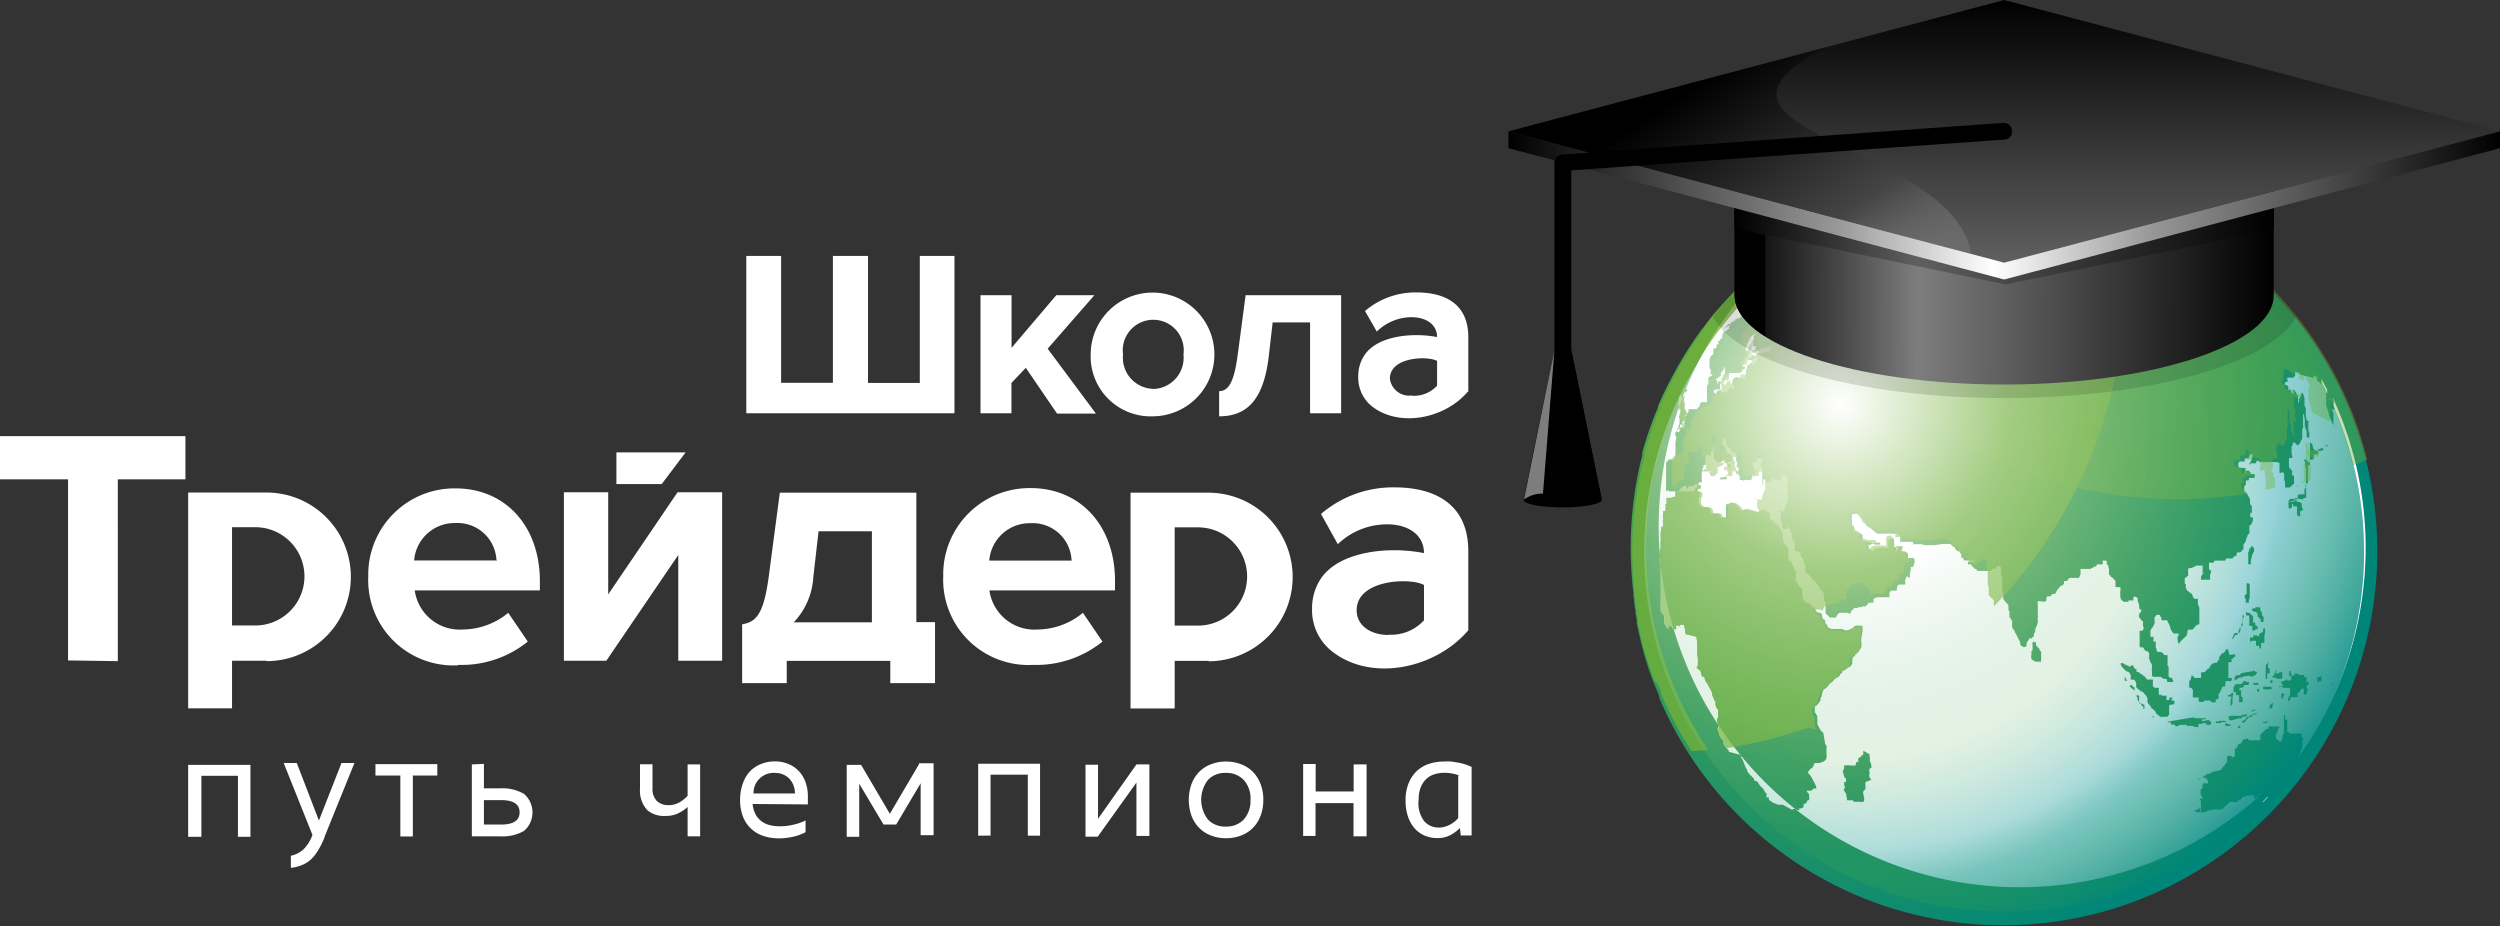 <svg id="_1" data-name="1" xmlns="http://www.w3.org/2000/svg" width="173.79" height="64.39" viewBox="0 0 173.79 64.39"><rect x="0" y="0" width="173.79" height="64.39" fill="#333333" stroke="none"/><defs><style>.cls-1{fill:#fff}.cls-2{fill:url(#Безымянный_градиент_3)}.cls-3{fill:url(#Безымянный_градиент_4)}.cls-4,.cls-5{fill:#76b237}.cls-4{opacity:.73}.cls-4,.cls-5,.cls-7{isolation:isolate}.cls-5{opacity:.4}.cls-6{fill:url(#Безымянный_градиент_5)}.cls-7{opacity:.13}.cls-8{fill:url(#Безымянный_градиент_6)}.cls-9{fill:url(#Безымянный_градиент_7)}.cls-10{fill:url(#Безымянный_градиент_8)}.cls-11{fill:url(#Безымянный_градиент_9)}.cls-12{fill:url(#Безымянный_градиент_10)}.cls-13{fill:#7d7d7d}</style><radialGradient id="Безымянный_градиент_3" cx="128.33" cy="34.04" r="30.42" gradientTransform="matrix(1 0 0 -1 0 65.44)" gradientUnits="userSpaceOnUse"><stop offset="0" stop-color="#fff"/><stop offset=".29" stop-color="#fff" stop-opacity=".37"/><stop offset=".7" stop-color="#c4e7f8" stop-opacity="0"/><stop offset="1" stop-color="#9dd8f3"/></radialGradient><radialGradient id="Безымянный_градиент_4" cx="243.46" cy="-319.18" r="36.84" gradientTransform="matrix(1 0 0 -1 -115.58 -287.38)" gradientUnits="userSpaceOnUse"><stop offset="0" stop-color="#76b237"/><stop offset="1" stop-color="#008678"/></radialGradient><radialGradient id="Безымянный_градиент_5" cx="127.94" cy="37.36" r="39.94" gradientTransform="matrix(1 0 0 -1 0 65.44)" gradientUnits="userSpaceOnUse"><stop offset="0" stop-color="#fff"/><stop offset=".29" stop-color="#fff" stop-opacity=".37"/><stop offset=".78" stop-color="#48a947" stop-opacity=".16"/><stop offset="1" stop-color="#008678" stop-opacity=".77"/></radialGradient><linearGradient id="Безымянный_градиент_6" x1="236.18" y1="-304.81" x2="273.64" y2="-304.94" gradientTransform="matrix(1 0 0 -1 -115.58 -287.38)" gradientUnits="userSpaceOnUse"><stop offset="0"/><stop offset=".34" stop-color="#7d7d7d"/><stop offset="1"/></linearGradient><linearGradient id="Безымянный_градиент_7" x1="120.6" y1="52.19" x2="158.07" y2="52.03" gradientTransform="matrix(1 0 0 -1 0 65.44)" gradientUnits="userSpaceOnUse"><stop offset="0"/><stop offset=".34" stop-color="#616060"/><stop offset="1"/></linearGradient><linearGradient id="Безымянный_градиент_8" x1="139.33" y1="65.44" x2="139.33" y2="47.18" gradientTransform="matrix(1 0 0 -1 0 65.44)" gradientUnits="userSpaceOnUse"><stop offset="0"/><stop offset="1" stop-color="#616060"/></linearGradient><linearGradient id="Безымянный_градиент_9" x1="104.9" y1="51.65" x2="173.74" y2="51" gradientTransform="matrix(1 0 0 -1 0 65.44)" gradientUnits="userSpaceOnUse"><stop offset="0"/><stop offset=".33" stop-color="#989797"/><stop offset=".49" stop-color="#fff"/><stop offset=".65" stop-color="#989797"/><stop offset="1"/></linearGradient><linearGradient id="Безымянный_градиент_10" x1="232.41" y1="-294.65" x2="243.33" y2="-311.71" gradientTransform="matrix(1 0 0 -1 -115.58 -287.38)" gradientUnits="userSpaceOnUse"><stop offset="0"/><stop offset=".65" stop-color="#454545"/><stop offset="1" stop-color="#989797" stop-opacity=".23"/></linearGradient></defs><title>123 logo2</title><path class="cls-1" d="M16.55 54.61H14v4.24h-.92v-5h4.33v5h-.87v-4.24zm6 4.3a6 6 0 0 1-.41.84 3 3 0 0 1-.48.63 2.1 2.1 0 0 1-.63.42 2.86 2.86 0 0 1-.81.21v-.84a1.87 1.87 0 0 0 .88-.45 2.63 2.63 0 0 0 .62-1l-2-5h.91l1.54 4 1.57-4h.9l-2.07 5.11zm5.28-.08v-4.24H26.1v-.79h4.3v.79h-1.7v4.24h-.87zm5.81-.83h1.19q1.29 0 1.29-.85t-1.29-.85h-1.19V58zm0-4.22v1.7h1.16a3 3 0 0 1 1.63.39 1.7 1.7 0 0 1 .17 2.4l-.17.17a3 3 0 0 1-1.63.38h-2v-5zm14.16 3a2.86 2.86 0 0 1-.66.44 1.91 1.91 0 0 1-.85.18A1.81 1.81 0 0 1 45 57a2 2 0 0 1-.51-1.5v-1.69h.87v1.63a1.22 1.22 0 0 0 .3.92 1.13 1.13 0 0 0 .81.29 1.52 1.52 0 0 0 .74-.18 2.3 2.3 0 0 0 .59-.47v-2.18h.87v5h-.87v-2zm4.52-.21a1.88 1.88 0 0 0 .21.73 1.49 1.49 0 0 0 .42.48 1.58 1.58 0 0 0 .57.26 2.74 2.74 0 0 0 .67.08 3.88 3.88 0 0 0 1-.12 3.39 3.39 0 0 0 .81-.29v.82a3.27 3.27 0 0 1-.88.32 4.56 4.56 0 0 1-1 .11 3.53 3.53 0 0 1-1-.15 2.35 2.35 0 0 1-.86-.48 2.26 2.26 0 0 1-.59-.83 3.05 3.05 0 0 1-.22-1.23 3.26 3.26 0 0 1 .18-1.1 2.42 2.42 0 0 1 .48-.84 2.17 2.17 0 0 1 .77-.53 2.54 2.54 0 0 1 1-.19 2.39 2.39 0 0 1 1 .21 2.1 2.1 0 0 1 .72.54 2.23 2.23 0 0 1 .42.76 2.86 2.86 0 0 1 .14.87v.61zm2.94-.76a1.47 1.47 0 0 0-.39-1 1.37 1.37 0 0 0-1-.4 1.4 1.4 0 0 0-1.49 1.43h2.93zm8.64-2.07h1v5H64v-3.61L62.3 58h-.88l-1.69-2.84v3.69h-.87v-5h1l2 3.4 2-3.4zm7.56.79h-2.6v4.24H68v-5h4.3v5h-.85v-4.19zm8.44 4.26H79v-3.71l-2.69 3.76h-.85v-5h.87v3.76L79 53.82h.9v5zm7.92-2.51a3 3 0 0 1-.19 1.11 2.42 2.42 0 0 1-.53.84 2.29 2.29 0 0 1-.82.53 2.91 2.91 0 0 1-1.05.19 2.86 2.86 0 0 1-1.05-.19 2.35 2.35 0 0 1-.82-.53 2.39 2.39 0 0 1-.53-.84 3.31 3.31 0 0 1 0-2.21 2.43 2.43 0 0 1 .53-.84 2.31 2.31 0 0 1 .82-.53 2.86 2.86 0 0 1 1.05-.19 2.91 2.91 0 0 1 1.05.19 2.25 2.25 0 0 1 .82.53 2.48 2.48 0 0 1 .53.84 3 3 0 0 1 .19 1.16zm-.89 0a1.91 1.91 0 0 0-.48-1.39 1.64 1.64 0 0 0-1.24-.48 1.62 1.62 0 0 0-1.23.48 2.25 2.25 0 0 0 0 2.77 1.63 1.63 0 0 0 1.23.48 1.65 1.65 0 0 0 1.24-.48 1.91 1.91 0 0 0 .48-1.32zm7.16.23h-2.64v2.28h-.86v-5h.87v1.91h2.64v-1.88h.9v5h-.91v-2.25zm7.46 2.28l-.06-.55a2.82 2.82 0 0 1-.68.5 1.91 1.91 0 0 1-.91.2 2.16 2.16 0 0 1-.83-.16 2 2 0 0 1-.7-.48 2.39 2.39 0 0 1-.48-.82 3.38 3.38 0 0 1-.18-1.16 3.07 3.07 0 0 1 .21-1.19 2.43 2.43 0 0 1 .57-.85 2.3 2.3 0 0 1 .85-.5 3.28 3.28 0 0 1 1.05-.16 3.85 3.85 0 0 1 .53 0l.53.09a4.1 4.1 0 0 1 .48.13l.37.15v4.77h-.74zm-.14-4.21a2.91 2.91 0 0 0-1-.18 2.3 2.3 0 0 0-.68.1 1.48 1.48 0 0 0-.57.32 1.6 1.6 0 0 0-.39.58 2.24 2.24 0 0 0-.15.86 2.08 2.08 0 0 0 .38 1.5 1.33 1.33 0 0 0 1 .45 1.67 1.67 0 0 0 .75-.18 1.91 1.91 0 0 0 .62-.48v-2.91zM42.85 34.33H46l1.66-2.2h-4.81v2.2zm59.22 10.17V39c0-3.37-2.45-4.44-5.12-4.44a7.68 7.68 0 0 0-5.12 1.85l1.17 2.1a4.93 4.93 0 0 1 3.42-1.38c1.55 0 2.57.78 2.57 2-2.39-.48-5.78-.16-7.12 1.7a3.71 3.71 0 0 0-.66 2.17 3.64 3.64 0 0 0 1.56 3.09c2.77 2 7.11 1 9.31-1.61zm-5.55.32c-1.21 0-2.21-.63-2.21-1.72 0-2.18 3.82-2.27 4.68-1.75v2.45a3.08 3.08 0 0 1-2.47 1zm-12.47 1.8h-2.39v3.31h-3.07v-15H84a5.86 5.86 0 0 1 0 11.72zm-2.39-2.45h1.62a3.41 3.41 0 0 0 0-6.83h-1.62v6.83zm-63.14 2.44h-2.39v3.31h-3.05v-15h5.45a5.86 5.86 0 0 1 0 11.72zm-2.39-2.45h1.62a3.41 3.41 0 0 0 0-6.83h-1.62v6.83zm55.68 2.74a7.31 7.31 0 0 0 4.83-1.62l-1.36-2a5 5 0 0 1-3.13 1.16 3.16 3.16 0 0 1-3.37-2.72h8.73v-.66c0-3.82-2.39-6.45-5.87-6.45a6 6 0 0 0-6.07 5.85v.28a5.93 5.93 0 0 0 6.25 6.16zm2.69-7.25h-5.73a2.82 2.82 0 0 1 2.86-2.6 2.71 2.71 0 0 1 2.86 2.55zm-22.91 8.52h3.1v-1.55h7.2v1.55H65v-4.24h-1.3v-9h-9.49l-.75 5.68c-.36 2.84-.92 3.3-1.87 3.47v4.13zm5.31-10.56h3.71v6.33h-5.43a5 5 0 0 0 1.36-3.15l.36-3.17zm-14.75 9l5-7.35v7.35h3.05V34.9h-3.1L42.28 42v-7.1H39.2v11.71h3zm-10.29.29a7.31 7.31 0 0 0 4.83-1.62l-1.36-2a5 5 0 0 1-3.13 1.16 3.16 3.16 0 0 1-3.37-2.72h8.7v-.64c0-3.82-2.39-6.45-5.87-6.45a6 6 0 0 0-6.06 5.86v.28a5.93 5.93 0 0 0 6.25 6.16zm2.7-7.26h-5.77a2.82 2.82 0 0 1 2.86-2.6 2.71 2.71 0 0 1 2.86 2.55zm-26.37 7V34h4.7v-3H0v3h4.73v12.59zm93.88-18.7v-3.82c0-2.39-1.72-3.11-3.59-3.11a5.39 5.39 0 0 0-3.59 1.29l.82 1.43a3.46 3.46 0 0 1 2.39-1c1.09 0 1.8.54 1.8 1.38-1.68-.32-4.05-.11-5 1.19a2.6 2.6 0 0 0-.48 1.56 2.55 2.55 0 0 0 1.09 2.17c1.94 1.37 5 .69 6.53-1.13zm-38.13-9.46v8.82h-3.6v-8.83H57.9v8.82h-3.6v-8.82h-2.42v10.94h14.47V18.47h-2.41zm20.81 11.14c2.09 0 3.11-1.35 3.45-4.18l.27-2.35h2.6v6.32h2.16V21.2h-6.64l-.53 4c-.25 2-.64 2.67-1.31 2.67v1.77zm-4.59 0a4.3 4.3 0 1 0-4.34-4.32 4.17 4.17 0 0 0 4 4.32h.33zm0-1.91a2.16 2.16 0 0 1-2.09-2.39 2.12 2.12 0 1 1 4.2 0 2.17 2.17 0 0 1-2.11 2.4zm-4 1.72h-2.68l-2.17-3.18-1 1.05v2.11h-2.15V21.2h2.16v3.66l3.11-3.66h2.65l-3.25 3.72 3.34 4.49zm22-1.26A1.35 1.35 0 0 1 96.62 27c0-1.53 2.66-1.59 3.28-1.23v1.72a2.16 2.16 0 0 1-1.73.7z" transform="translate(0 -.68)"/><circle class="cls-1" cx="139.32" cy="38.35" r="25.74"/><circle class="cls-2" cx="139.32" cy="38.35" r="25.02"/><path class="cls-3" d="M139.32 13a26 26 0 1 1-23.76 36.69l-.21-.48v-.11l-.19-.48-.06-.14-.2-.48-.06-.16-.15-.42-.07-.19-.13-.41-.07-.22-.11-.38-.06-.22-.09-.33-.08-.31L114 45l-.08-.34-.06-.26-.08-.4v-.2l-.09-.48v-.16l-.08-.48v-.12l-.06-.48v-.17A26.16 26.16 0 0 1 114 33l.07-.3.09-.33v-.23a25.83 25.83 0 0 1 1-2.91l.09-.21v-.1l.21-.48.06-.13.21-.44.07-.14.21-.42.08-.15.21-.4.09-.16.21-.39.1-.17.21-.36.11-.19.21-.34.12-.19.21-.32.13-.2.22-.32.14-.2.22-.31.18-.21.22-.3.24-.31.16-.2.05-.07.11-.12.11-.12a26 26 0 0 1 19.75-9.07zm2.06 32.28a.28.28 0 0 0-.09.07.26.26 0 0 0 0 .09v.09a.1.1 0 0 1 0 .08v.08a.11.11 0 0 1 0 .09.7.7 0 0 1 0 .1.28.28 0 0 0-.07.09.54.54 0 0 0 0 .22.61.61 0 0 0 0 .3.28.28 0 0 0 .17.12.89.89 0 0 1 .08.06.48.48 0 0 0 .18 0 .83.83 0 0 0 .24 0 1.43 1.43 0 0 1 0-.16.43.43 0 0 0 0-.1.37.37 0 0 0 0-.09 1.25 1.25 0 0 0 0-.17V46a.26.26 0 0 0-.06-.08l-.07-.08a.09.09 0 0 0 0-.09.5.5 0 0 1-.09-.06l-.06-.09a.15.15 0 0 1-.07-.08 1 1 0 0 1 0-.19h-.14zm15.93 11.1v.07l.32-.33v-.06h-.07a.57.57 0 0 1-.1.14.9.9 0 0 1-.18.14h-.13l-.11.06h-.07v-.07a.42.42 0 0 0 0-.07l-.09.09-.05.05.08-.12v-.06l.06-.11h-.05v.06-.07a.74.74 0 0 1 .11-.16.52.52 0 0 0 .1-.11h-.06l-.07.1v.05h-.05v.06s-.08.06-.11.1a.48.48 0 0 1-.15.12.51.51 0 0 1 .05-.12v-.08a.3.3 0 0 0-.13 0l.05-.12h-.18l-.08.05h-.19s-.11.06-.16.07h-.08l-.13.07v.05l-.07.07h-.06l-.14.12-.07.06h-.09a.74.74 0 0 0-.09 0h-.27a1.81 1.81 0 0 0-.29.23l-.07.06-.1.11-.07.06-.07.06h-.33a.51.51 0 0 0-.2 0h-.11l-.07.06h-.28v.06h-.06l-.09.07h-.66a.08.08 0 0 0 0-.06h-.15c-.07 0 0 0 0 0l.07-.06h.06l.13-.09h.11a1 1 0 0 1 .07-.18v.52a1.28 1.28 0 0 1 .06-.15.16.16 0 0 0 0-.09.08.08 0 0 1 0-.1v-.15a.21.21 0 0 0 0-.11v-.1a.08.08 0 0 1 0-.09v-.11a.27.27 0 0 0-.08-.07v-.1h.07a.06.06 0 0 1 .05 0h.07v-.06a.33.33 0 0 1-.07-.12.15.15 0 0 1 0-.09h-.06a.08.08 0 0 1 0-.05v-.3a.38.38 0 0 1 .08-.07.31.31 0 0 0 .06-.06v-.06a.17.17 0 0 1 0-.12v-.1a.2.2 0 0 1 .07 0l.08-.13v.1h.21a.21.21 0 0 0-.68-.14.35.35 0 0 0 0-.1.39.39 0 0 1 .11-.13h.08l.21-.13.16-.1a.78.78 0 0 1 .1-.08.7.7 0 0 0 .16 0l.09-.06.15-.09h.08l.24-.06h.08a.3.3 0 0 0 .07-.05h.05l.07-.05v-.06l.13-.14a.05.05 0 0 0 .05 0 .07.07 0 0 1 0-.06.16.16 0 0 0 .05-.07l.08-.1a.18.18 0 0 0 .06-.06v-.06a.67.67 0 0 0 0-.18.52.52 0 0 1 0-.12l.05-.07h.26a.26.26 0 0 1 0 .12l.23-.08v-.45a.55.55 0 0 1 0-.11h.1a.15.15 0 0 0 .07-.08v-.06a.43.43 0 0 1 .13-.19.14.14 0 0 0 .1 0 .21.21 0 0 1 .05-.07l.07-.08a.07.07 0 0 1 0-.06.43.43 0 0 1 .12-.1h.1a.36.36 0 0 0 .11-.05h.1a.42.42 0 0 0 0 .12h.77a.17.17 0 0 0 .05-.07v-.08a.09.09 0 0 1 0-.06.79.79 0 0 0 0-.11v-.05l.07-.09.07-.06.07-.06.13-.14.08-.08h.3-.15v-.05a.62.62 0 0 0 0-.11h.14a.14.14 0 0 1 .07 0h.56v.06a.5.5 0 0 0-.11.12v.08l-.05.08a.08.08 0 0 1 0 .06.07.07 0 0 0-.05 0v.11a.85.85 0 0 0-.06.15.09.09 0 0 0 0 .05.36.36 0 0 1 0 .06h.05c.05 0 0 0 0 0a.1.1 0 0 1 0 .05v.1a.1.1 0 0 1 .08 0 .11.11 0 0 1 .1.07v.07h.15v-.05l.05-.05v-.08c.06-.21.06-.21.14-.44v-.33a.6.6 0 0 0 0-.11v-.55a.69.69 0 0 1 0-.11v-.06l.08-.14v-.06a.73.73 0 0 0 0-.08.52.52 0 0 0 0-.11V50v.07c0 .07 0 0 0 0v.25a1.09 1.09 0 0 1 0 .16v.15a.1.1 0 0 1 0 .07h.15v.07a.43.43 0 0 1 0 .11v.14c0 .07 0 0 0 0a.48.48 0 0 0 0 .1v.2a.08.08 0 0 1 0 .07v.18h.13v.1h.87a.45.45 0 0 0 0 .1.51.51 0 0 0 0 .1v.11h.13l-.08.21v.4l-.06.14v.07l-.07.11v.08l-.11.23v.05a25 25 0 0 0 2.36-24.94v.1l.06.11v.4l.05.11v.14l-.15-.1v.08l.08.26v.67a1.43 1.43 0 0 0 0 .17l-.21-.5-.12-.26v-.1c-.06-.21-.11-.35-.18-.56v-.1a.51.51 0 0 1 0-.1v-.1a.18.18 0 0 0 0-.12v-.21a.53.53 0 0 0 0-.12.45.45 0 0 0 0-.09h.08v-.11a.34.34 0 0 1 0-.11l-.21-.41-.19-.35v-.13a.16.16 0 0 0 0 .07v.41l-.09-.07v.1-.06a.63.63 0 0 0-.1-.14s0 .06 0 0l-.13-.07a.31.31 0 0 1 0-.09v-.11l-.05-.08h-.06l-.05-.05-.06-.08v.23l-.84-.22h-.05a.31.31 0 0 1-.09-.09.1.1 0 0 1 0-.05.64.64 0 0 1-.09 0 .37.37 0 0 0-.09-.06h-.08a.06.06 0 0 0-.06 0v.26a.19.19 0 0 0 0 .05h-.07a.19.19 0 0 0 0 .08H159V27a.62.62 0 0 0 .05.21h-.15v.06h-.07v.17h.05c.05 0 0 0 0 0h.08a.48.48 0 0 1 .11.17v.18h.1v.09a.75.75 0 0 1 0-.11.09.09 0 0 0 0-.06 1.37 1.37 0 0 1 .12.21V28l.17.06-.08-.3.12.06a1.43 1.43 0 0 0 .14.18v.08l.05.05.06.07v.06a.21.21 0 0 0 0 .08v.34h.06v-.11a.09.09 0 0 0 0-.06.36.36 0 0 1 0-.07.09.09 0 0 0 0-.06h.06L160 28h.08a1.31 1.31 0 0 1 .07.22.49.49 0 0 1 .05.13.56.56 0 0 0 0 .11v.06a.08.08 0 0 0 0 .07.08.08 0 0 1 0 .07v.12a.16.16 0 0 0 0 .07c0 .07 0 0 0 0a.06.06 0 0 0 0 .06.46.46 0 0 1 .09.14v.12a.16.16 0 0 1 0 .07.38.38 0 0 0 0 .16v.08a.43.43 0 0 1 0 .07v.07s0 .09.05.13a.06.06 0 0 0 0 .06v.07l.21.12a.2.2 0 0 0-.08-.07.72.72 0 0 0 0 .07.6.6 0 0 0 0 .09.25.25 0 0 0 0 .11.6.6 0 0 0 0 .13v.08a.31.31 0 0 0 0 .13.13.13 0 0 1 0 .06.09.09 0 0 0 0 .06.14.14 0 0 1 .06.08V31a.06.06 0 0 0 0 .06v.07a.18.18 0 0 1-.11-.08v-.06a.26.26 0 0 0 0-.13c0-.06 0 0 0 0v.23h-.07a.12.12 0 0 0 0-.09.12.12 0 0 1 0-.09v-.14a.27.27 0 0 0 0-.09 1.1 1.1 0 0 0-.06-.17.74.74 0 0 0-.07-.19v-.09a.48.48 0 0 1 0-.09v-.07a1.79 1.79 0 0 0 0-.21.89.89 0 0 0-.05-.25c0-.09 0-.11-.07-.17a.08.08 0 0 1 0-.07v-.1a.24.24 0 0 0 0-.08v-.05a.09.09 0 0 0 0-.06v.06V29v.3a.34.34 0 0 1 0 .07v.17a.82.82 0 0 1 0 .16v.09a.33.33 0 0 0 0 .07v.41a.11.11 0 0 1 0 .11.16.16 0 0 0 0 .05.19.19 0 0 0-.06.1.11.11 0 0 0 0 .06.48.48 0 0 1 0 .12V31a.21.21 0 0 1 0 .11c0 .06 0 .11-.08.17v.07a.36.36 0 0 0-.08.12.27.27 0 0 1 0 .07.13.13 0 0 0-.09 0 .29.29 0 0 1 0 .05v.05a.23.23 0 0 1-.09 0 2.89 2.89 0 0 0-.21-.21.11.11 0 0 0-.05 0 .3.3 0 0 0-.06.11v.05a.31.31 0 0 1-.08.13.52.52 0 0 1 0 .05.29.29 0 0 0 0 .07v.07c0 .31 0 .31.07.61h-.25a.27.27 0 0 0 0 .06v.07a.27.27 0 0 0 0 .07.63.63 0 0 0 0 .18.5.5 0 0 0 0 .12v.15l.06.07a.06.06 0 0 1 .05 0v.07a.14.14 0 0 1 .06.07h.05a.09.09 0 0 1 0 .06v.16a.14.14 0 0 0 0 .09.18.18 0 0 0 .13.07v.28a.27.27 0 0 0 0 .08v.14a.27.27 0 0 1 0 .08h-.06l-.06.07-.06.05a.21.21 0 0 1-.15.11h-.29v.23a.2.2 0 0 1 0-.08v-.07a.21.21 0 0 0 0-.09v-.38a.17.17 0 0 0-.06-.1v-.43a.33.33 0 0 0-.11-.15h-.05a.64.64 0 0 0-.06.06h-.11a.38.38 0 0 0 0-.17v-.09a.2.2 0 0 0 0-.08.4.4 0 0 0 0-.07V33a.27.27 0 0 0 0-.14h-.06a.29.29 0 0 0-.11-.06h-1.19a1 1 0 0 0-.17-.1c-.07 0 0 0 0 0h-.06v.07a.48.48 0 0 1-.08.12.22.22 0 0 1-.07 0h-.28a.08.08 0 0 1 0 .07h-.06v-.11a.19.19 0 0 0 .06 0v-.07a.24.24 0 0 0 .08-.15.84.84 0 0 1 0-.14.06.06 0 0 0 .05 0v-.22a.15.15 0 0 0-.06-.05.21.21 0 0 0-.06.07l-.06.06a.16.16 0 0 1 0 .07.13.13 0 0 1-.05.06v.07h-.05a.19.19 0 0 0-.11 0h-.13v.07a.07.07 0 0 0 0 .07.32.32 0 0 0 0 .07h-.36a.77.77 0 0 0-.09.15.36.36 0 0 0 0 .13.19.19 0 0 0 .12.17h.38a1.8 1.8 0 0 0 0 .42h-.1.12a.06.06 0 0 1 0-.06.11.11 0 0 0 0-.09v-.07h.22l.11.17v.06h.28a.51.51 0 0 1 0 .07 1.8 1.8 0 0 1 0 .19h-.4a.11.11 0 0 1 0 .06v.07a.06.06 0 0 1-.05.05h-.16v.16a1.15 1.15 0 0 1 0 .14l-.06.05a.29.29 0 0 0-.05.09.12.12 0 0 0 0 .06.79.79 0 0 1 0 .09v.07l-.01.12h.07a.25.25 0 0 1 .07.07.44.44 0 0 1 .12.17c0 .08.07.09.1.17a.65.65 0 0 1 .06.23 1.23 1.23 0 0 0 0 .23.15.15 0 0 0 .06.06.31.31 0 0 1 .06.08.48.48 0 0 1 0 .07v.32a.18.18 0 0 1 0 .07h-.11v.07a.3.3 0 0 1 0 .07v.17h.18v.06a.31.31 0 0 1 0 .12.39.39 0 0 1-.07.22.45.45 0 0 1-.1.15.06.06 0 0 0-.07.06.48.48 0 0 0 0 .07.75.75 0 0 0 0 .09.56.56 0 0 0 0 .07v.2a.13.13 0 0 1 0 .07.11.11 0 0 1-.07.06l-.07.09v.07a.88.88 0 0 1-.06.09.09.09 0 0 0 0 .07s-.05.15-.09.24a1.56 1.56 0 0 1-.12.15v.08a.7.7 0 0 0 0 .08v.15a.18.18 0 0 1-.06.08.36.36 0 0 0-.06 0 .1.1 0 0 1 0 .07.28.28 0 0 1-.12.1h-.12a.15.15 0 0 0-.06 0 .13.13 0 0 0-.06.06v.08a.07.07 0 0 1 0 .08h-.06l-.06.06a.11.11 0 0 0-.06 0l-.06.06a.08.08 0 0 1-.11.08h-.4v.06c0 .06 0 .07-.05.09h-.69a.17.17 0 0 0-.07.05s0 .07-.07.1a.1.1 0 0 1-.07 0h-.22v.48a.12.12 0 0 1 .13.06.1.1 0 0 1 0 .09.82.82 0 0 1 0 .1.16.16 0 0 1-.05.08.23.23 0 0 0 0 .08 2.12 2.12 0 0 0 0 .29h-.56a.08.08 0 0 1-.07 0 .36.36 0 0 1 0-.1.43.43 0 0 1 0-.12.25.25 0 0 1 .07-.12.23.23 0 0 1 .06-.09.38.38 0 0 0 .07-.06H153h.07a.14.14 0 0 0 .05-.08V40h-.5a.51.51 0 0 1-.06.09.07.07 0 0 1-.07 0 1.08 1.08 0 0 1-.16.08h-.16a.19.19 0 0 0-.06.11.86.86 0 0 0 0 .1v.13a.71.71 0 0 1 0 .1v.1a.26.26 0 0 0-.08.05l-.07.06a.16.16 0 0 0-.08.06.76.76 0 0 0 0 .1.62.62 0 0 0 0 .14.38.38 0 0 0 0 .14s.07 0 .07.05a.58.58 0 0 1 0 .09v.16a.12.12 0 0 0 .07.07.32.32 0 0 0 0 .09l.09.06.14.11.07.06h.07a.15.15 0 0 1 0 .08.63.63 0 0 0 .1.19.09.09 0 0 0 .05.08h.07a.4.4 0 0 0 .18 0v.18a.92.92 0 0 0 0 .18 1.41 1.41 0 0 0 .1.26 1.06 1.06 0 0 1 0 .19v.69a.65.65 0 0 1 0 .16.29.29 0 0 1 0 .08.11.11 0 0 1-.07.06.31.31 0 0 0-.08 0l-.09.09c-.07.06-.1.12-.17.19s-.06.07-.09.07h-.14a.13.13 0 0 0-.11 0 .14.14 0 0 0-.08.09v.16a.38.38 0 0 1-.06.09.15.15 0 0 1 0 .09l-.07.06-.1.09-.08.08-.08.07a1.25 1.25 0 0 0-.14.17l-.06.09a.61.61 0 0 1-.09-.33.54.54 0 0 1 0-.16c0-.06.08-.09.08-.16s0-.06-.05-.07a.12.12 0 0 0-.07 0h-.22a.42.42 0 0 1-.12-.13 1.71 1.71 0 0 1-.09-.15 1.1 1.1 0 0 1-.06-.17.59.59 0 0 0-.05-.17.55.55 0 0 0-.11-.16c0-.06 0-.15-.11-.14a.13.13 0 0 0-.08 0 .7.7 0 0 1-.08 0 .21.21 0 0 1-.11 0 .29.29 0 0 1-.07-.06.64.64 0 0 0 0-.17s-.06 0-.08-.06a.11.11 0 0 0 0-.08l-.16-.01h-.08a.25.25 0 0 0-.06.11s-.07 0-.08.06a.37.37 0 0 0 0 .13v.16a.31.31 0 0 1 0 .13 2.39 2.39 0 0 1-.12.25.71.71 0 0 0-.17.27v.42h.21a.14.14 0 0 1 0 .09v.24h.08a.6.6 0 0 1 .08 0 .19.19 0 0 1 0 .08v.08a.79.79 0 0 0 0 .16.29.29 0 0 0 0 .08.17.17 0 0 0 .05.08.27.27 0 0 0 .09.24h.25a.38.38 0 0 1 .07.08.13.13 0 0 1 .07 0 .4.4 0 0 0 0 .08l.07.05a.34.34 0 0 0 .22 0v.25a.28.28 0 0 1 0 .08v.08a.29.29 0 0 1 0 .08 1.22 1.22 0 0 0 0 .24.16.16 0 0 0 .07.07.14.14 0 0 1 0 .08.17.17 0 0 1 0 .08 1.58 1.58 0 0 1 0 .23v.25a.32.32 0 0 0 .08.15h.17v.08a.62.62 0 0 1 .08.14s0 .06-.08.07a.21.21 0 0 1-.12 0h-.23a.17.17 0 0 0 0-.07s0-.12-.07-.15h-.15a.85.85 0 0 1-.23-.14h-.53a.18.18 0 0 1-.07-.08.12.12 0 0 1 0-.08.34.34 0 0 1 0-.1.19.19 0 0 1 0-.08 1.84 1.84 0 0 1 0-.42.35.35 0 0 0-.05-.17.26.26 0 0 0-.07-.08.19.19 0 0 1 0-.09s-.07-.1-.08-.16a.42.42 0 0 1 0-.16v-.2c0-.07 0-.05-.05-.08a.13.13 0 0 0-.06-.07h-.07a.56.56 0 0 1-.15-.12.37.37 0 0 0-.12-.16.07.07 0 0 0-.08 0 .08.08 0 0 1-.08 0 .14.14 0 0 1-.05-.08.41.41 0 0 1 0-.21v-.18a1.53 1.53 0 0 1 0-.17.19.19 0 0 0 0-.08 1.72 1.72 0 0 1 0-.25.24.24 0 0 1 0-.09.19.19 0 0 1 0-.09h.16a.24.24 0 0 0 .12-.2c0-.07-.05-.1-.05-.16V44a.22.22 0 0 0 0-.12l-.08-.05-.11-.16a.17.17 0 0 0-.08-.06v-.09a.5.5 0 0 1 0-.09c0-.12.14-.17.15-.29a.17.17 0 0 0 0-.09.79.79 0 0 1-.08 0 .75.75 0 0 0-.06-.08.66.66 0 0 1 0-.08c0-.11 0-.17-.05-.28a.84.84 0 0 0-.06-.17.26.26 0 0 0 0-.09.34.34 0 0 0 0-.09.41.41 0 0 0-.24-.11.56.56 0 0 1-.06.09.52.52 0 0 0 0 .09.85.85 0 0 1 0 .09h-.18a.36.36 0 0 0-.08 0 .16.16 0 0 0-.08 0 .18.18 0 0 1 0 .09.12.12 0 0 1-.08 0h-.24a.2.2 0 0 1-.08-.06l-.08-.06a.45.45 0 0 1-.08-.34.69.69 0 0 1 0-.26.32.32 0 0 1 0-.08.59.59 0 0 0 0-.18v-.03h-.09a.32.32 0 0 0-.08 0 .41.41 0 0 0-.17 0v-.41A.21.21 0 0 0 147 41l-.06-.08-.08-.07a.89.89 0 0 1-.17-.12v-.09a.15.15 0 0 1-.08 0v-.09a.17.17 0 0 1 0-.09v-.22a.85.85 0 0 0-.06-.2.11.11 0 0 0 0-.09h-.09v-.21l-.06-.09h-.23v.26h-.42a.08.08 0 0 1 0 .09l-.09.07h-.09a.73.73 0 0 0-.09.09.17.17 0 0 1-.09 0s0 .06-.09.07h-.67v.18a.62.62 0 0 1-.07.35.26.26 0 0 1-.06.09.88.88 0 0 1-.18 0h-.42a.26.26 0 0 0-.15.13V41a.18.18 0 0 1-.09.07h-.18a.14.14 0 0 0 0 .09v.09a.34.34 0 0 1-.07.09 1.53 1.53 0 0 1-.18.09.18.18 0 0 0-.07.09l-.07.09a.81.81 0 0 0-.09.09 1.18 1.18 0 0 1-.09.18.25.25 0 0 1-.06.09h-.18a.36.36 0 0 0-.06.09l-.09.07h-.17a.16.16 0 0 0-.09.09v.09a.18.18 0 0 1-.07.18.5.5 0 0 1-.27 0 .4.4 0 0 0-.26 0c-.09.06 0 .06 0 .09a.14.14 0 0 0 0 .08v.85a.11.11 0 0 1 0 .08.41.41 0 0 0 0 .17 1.38 1.38 0 0 1 0 .17 1 1 0 0 1-.05.18.73.73 0 0 1-.06.17.52.52 0 0 1-.07.09 1 1 0 0 1 0 .21.71.71 0 0 1-.09.15v.08a.56.56 0 0 0 0 .09.2.2 0 0 1-.09.07.23.23 0 0 1-.09.09h-.17v.09a1 1 0 0 0-.16.26.2.2 0 0 1 0 .09.13.13 0 0 0 0 .09l-.09.06a.26.26 0 0 1-.13 0 .22.22 0 0 1-.13-.08.41.41 0 0 1-.09-.06v-.09a.38.38 0 0 0 0-.09 2.36 2.36 0 0 0-.13-.25 4.12 4.12 0 0 0-.2-.38.32.32 0 0 0-.06-.09v-.09a.73.73 0 0 1-.09-.09.42.42 0 0 1-.09-.3V44a.34.34 0 0 0 0-.17.21.21 0 0 0-.09-.09v-.09s-.07 0-.09-.09v-.09a.72.72 0 0 0 0-.09.51.51 0 0 1 0-.09.4.4 0 0 0 0-.11.52.52 0 0 0-.07-.09.61.61 0 0 1 0-.09 1.43 1.43 0 0 1 0-.2v-.05a.47.47 0 0 0-.07-.09.73.73 0 0 0-.09-.09l-.07-.09a.35.35 0 0 1-.13-.18 2.86 2.86 0 0 1 0-.29.48.48 0 0 0 0-.09 1.33 1.33 0 0 0-.07-.18.24.24 0 0 1 0-.09 2.25 2.25 0 0 1 0-.31v-.46a.65.65 0 0 0 0-.09 1 1 0 0 0-.09-.2 1 1 0 0 1 0-.18.37.37 0 0 0 0-.22.09.09 0 0 0 0-.09.33.33 0 0 0-.22-.09.13.13 0 0 0-.09.09.27.27 0 0 1-.07.11.56.56 0 0 0-.18 0 .52.52 0 0 0-.07.09.45.45 0 0 1-.09.07h-.88a.21.21 0 0 1-.09-.09l-.11-.06a.69.69 0 0 1-.18-.16l-.06-.06a.23.23 0 0 0-.07-.09.17.17 0 0 0-.09 0h-.09a.16.16 0 0 1 0-.09.17.17 0 0 1 0-.09h.54l-.2-.09H137a.48.48 0 0 1-.09 0h-.35a.4.4 0 0 1-.07-.09.29.29 0 0 0 0-.09h-.15a.6.6 0 0 0 0-.17.24.24 0 0 0 0-.09l-.15-.2h-.09l-.1-.06a1.1 1.1 0 0 1-.11-.18.17.17 0 0 0-.09-.07l-.09-.07a.31.31 0 0 0-.18-.13h-.48l-.54.09h-.73c-.08 0-.11-.07-.18-.07h-.4a.22.22 0 0 1-.11 0 .11.11 0 0 1-.09 0v-.09c0-.02 0-.06-.08-.07h-.11a.13.13 0 0 0-.09 0h-.63a.2.2 0 0 1 0-.09.59.59 0 0 1 0-.09V38a.28.28 0 0 0-.12-.15l-.08-.07h-.48a.16.16 0 0 0-.08 0h-.55a.1.1 0 0 0-.08 0 .46.46 0 0 1-.18 0 .62.62 0 0 1-.16-.11l-.16-.13a.89.89 0 0 0-.16-.14 1.51 1.51 0 0 1-.23-.13.17.17 0 0 1-.08-.08c0-.09-.07-.17-.11-.26a.14.14 0 0 0-.08-.08l-.13-.17-.08-.06a.4.4 0 0 0-.21-.21.59.59 0 0 0-.19 0h-.11a.16.16 0 0 0-.08.1v.08a1.17 1.17 0 0 0 0 .14 1.16 1.16 0 0 0 0 .13 1 1 0 0 1 0 .11.53.53 0 0 0 0 .08v.09a.29.29 0 0 0 .08.08.54.54 0 0 1 .1.17v.16a.62.62 0 0 0 0 .11h.11a.24.24 0 0 1 .08.05h.16a.25.25 0 0 1 .08.09.09.09 0 0 0 .08 0 .28.28 0 0 1 .06.08v.43h.1a.1.1 0 0 1 .08 0 .89.89 0 0 0 .26 0 .77.77 0 0 1 .2.08h.25a.31.31 0 0 0 .16 0h.08a.16.16 0 0 1 .08.06.1.1 0 0 1 0 .09.08.08 0 0 1-.08 0h-.26a.66.66 0 0 1-.12-.07.27.27 0 0 0-.2.09h-.14a.24.24 0 0 0 0 .09.48.48 0 0 0 0 .09.21.21 0 0 0 .08.09.17.17 0 0 0 .08.08.22.22 0 0 0 .16.08.14.14 0 0 0 .08-.1.19.19 0 0 1 .08-.08h.08a.46.46 0 0 0 .08-.06h.2a.62.62 0 0 0 .1 0h.42c.06 0 0-.11 0-.17a1.35 1.35 0 0 1 0-.26.28.28 0 0 1 .11-.18h.16v-.09c0-.03.06 0 .08.07l.06.09v.43l.06.09a.15.15 0 0 1 .08 0 .19.19 0 0 1 0 .09 1.29 1.29 0 0 0 0 .2.35.35 0 0 0 .12-.16.62.62 0 0 0 0-.2h.16a.19.19 0 0 1 .09 0h.08a.19.19 0 0 1 0 .09.81.81 0 0 1-.06.18.16.16 0 0 0 0 .09h.17l.17.07a.14.14 0 0 1 .09.09.29.29 0 0 1 0 .09.65.65 0 0 0 0 .11v.09a.16.16 0 0 0 .09 0h.28a.15.15 0 0 1 .09.09.91.91 0 0 1 0 .2l-.09.34h-.17v.09a.79.79 0 0 0 0 .11 2.23 2.23 0 0 0-.06.28 2.32 2.32 0 0 0 0 .26h-.09a.75.75 0 0 0-.06-.09.16.16 0 0 0-.12.07.26.26 0 0 0 0 .09.44.44 0 0 1-.06.08.29.29 0 0 0 0 .09v.08a.42.42 0 0 1 0 .16H132a.16.16 0 0 0-.08.08.41.41 0 0 0-.06.17.22.22 0 0 1 0 .08.17.17 0 0 0 0 .09h-.41a.83.83 0 0 0-.1.16.57.57 0 0 0 0 .09v.08a.74.74 0 0 0 0 .13h-.73a.41.41 0 0 0-.08 0h-.08a.65.65 0 0 0-.08.06h-.08a.25.25 0 0 0-.06.08.11.11 0 0 0 0 .09v.15h-.32a.15.15 0 0 0-.08.09l-.08.09a.14.14 0 0 1-.08.08h-.23s0 .05-.08.05h-.15a.17.17 0 0 0-.08.06 1.28 1.28 0 0 0-.23 0 .14.14 0 0 0-.07.09.25.25 0 0 0-.09.06.2.2 0 0 0-.06.07 1.43 1.43 0 0 1-.07.17h-.08a.27.27 0 0 0-.08-.06h-.56a.39.39 0 0 0-.14.1.78.78 0 0 0-.09.15.14.14 0 0 1-.07.08.61.61 0 0 1-.21 0h-.15a.25.25 0 0 1-.15-.13.4.4 0 0 1-.19-.21 5.79 5.79 0 0 0 0-.7.37.37 0 0 0-.1-.17.32.32 0 0 1 0-.09.48.48 0 0 1 0-.08v-.1a.14.14 0 0 0 0-.09s0-.07-.06-.11v-.09c-.07-.1-.15-.15-.22-.24a2 2 0 0 1-.15-.26l-.09-.08-.06-.1A1 1 0 0 0 126 41a.23.23 0 0 0-.07-.09.13.13 0 0 0 0-.08l-.07-.06-.14-.15a.22.22 0 0 0-.07-.08.07.07 0 0 1-.07 0s-.05 0-.07-.06a.26.26 0 0 1 0-.15.55.55 0 0 1 0-.09v-.09a.55.55 0 0 0 0-.09.63.63 0 0 0-.07-.25l-.07-.17c0-.06 0-.1-.07-.17s-.09-.1-.13-.19 0-.06 0-.07v-.09L125 39h-.14a.08.08 0 0 1-.1-.06.53.53 0 0 1 0-.27v-.17a.32.32 0 0 0 0-.13.16.16 0 0 0-.07-.09.86.86 0 0 1-.11-.17.33.33 0 0 0 0-.08.48.48 0 0 0 0-.08v-.18a.17.17 0 0 0 0-.08.08.08 0 0 1-.07 0 .73.73 0 0 1-.06-.07.23.23 0 0 1 0-.08 1.43 1.43 0 0 1-.14-.23v-.08l-.07.09v.08a.13.13 0 0 1-.06.06h-.21a.21.21 0 0 1-.06-.09v-.16a.36.36 0 0 1 0-.09.08.08 0 0 0 0-.07.57.57 0 0 0-.11-.13v-.4a.14.14 0 0 0 0-.07.13.13 0 0 1 0-.07v-.16h-.16l-.1-.05a.7.7 0 0 1-.07 0h.35l.07.06c.07.06 0 0 0 0h.22-.11a.24.24 0 0 0 .06-.1.14.14 0 0 1 0-.11.89.89 0 0 0 .07-.2.43.43 0 0 1 0-.08.1.1 0 0 0 .08-.06v-.07a.4.4 0 0 1 .06-.1V35a.27.27 0 0 1 0-.08.16.16 0 0 0 0-.06.15.15 0 0 0 0-.07v-.37a.45.45 0 0 1 0-.16v-.1a.13.13 0 0 1 0-.06.55.55 0 0 0 0-.13.54.54 0 0 0 0-.08.17.17 0 0 1 0-.07h-.13a.08.08 0 0 0 0-.08h-.27a.69.69 0 0 0 0 .08v.1a1 1 0 0 0 0 .13h-.49a.16.16 0 0 0-.06-.05.15.15 0 0 0 0-.07h-.09a.07.07 0 0 0-.08 0 .34.34 0 0 0 0 .07v.19h-.32l-.18-.19h-.08v.11a.87.87 0 0 1 0 .11v.1a.11.11 0 0 1-.06.1.56.56 0 0 1 0-.1v-.15a.2.2 0 0 1 0-.05.48.48 0 0 0 0-.07v-.32a.29.29 0 0 0 0-.07.25.25 0 0 1 0-.06v-.25a.3.3 0 0 0 0-.2 1.08 1.08 0 0 0-.11-.05.23.23 0 0 1 0-.17.11.11 0 0 1 .06-.08h.06v-.11h-.05a.39.39 0 0 1 0-.08.33.33 0 0 0 0-.06h-.06a.12.12 0 0 0 0-.06h-.24l-.05.06v.09a.05.05 0 0 0 0 .05s0 .07-.06.06h-.21a.11.11 0 0 1 0-.06.15.15 0 0 1 0 .07v.08a.56.56 0 0 0 0 .06.1.1 0 0 0 0 .06v.06h.1a.15.15 0 0 1 0 .07v.2a.35.35 0 0 0 0 .05.14.14 0 0 0 0 .09h.11v-.07a.59.59 0 0 0 0-.14h.07v.07a.12.12 0 0 1 .05 0 .3.3 0 0 0 0 .09h-.16v.26h-.17v-.07h-.05a.15.15 0 0 0 0 .09.06.06 0 0 1 0 .07v.08a.18.18 0 0 1 0 .06.14.14 0 0 1-.06.06.12.12 0 0 1 0 .07.09.09 0 0 1-.05 0H121s-.06 0-.06-.06a.43.43 0 0 1 0-.08.5.5 0 0 0 0-.15s-.07 0-.09-.09a.06.06 0 0 1 0-.06.43.43 0 0 1 0-.06h-.05v.08l-.06.07c-.06.07 0 0 0-.07a.31.31 0 0 1-.06-.12.1.1 0 0 0 0-.07v-.06a.09.09 0 0 1 .05 0v.06h.12v-.28h-.09a.16.16 0 0 1 0-.07.26.26 0 0 1 0-.12 1.18 1.18 0 0 1 0-.14.47.47 0 0 0-.07-.11.27.27 0 0 1 0-.11.61.61 0 0 1 0-.1.4.4 0 0 1 0-.08.37.37 0 0 0 0-.08v-.18h-.19a1.48 1.48 0 0 1-.11-.15.15.15 0 0 1-.08-.05v-.16h-.08a.08.08 0 0 1-.09-.05.09.09 0 0 0 0-.05l-.14-.09a.63.63 0 0 1 0-.14v-.05s0-.05 0 0v-.13h-.08a.52.52 0 0 1 0-.07v-.11a.06.06 0 0 0-.06 0h-.06a.23.23 0 0 0 0 .1v.06a.48.48 0 0 1 0 .07.32.32 0 0 0-.05.07v.23h.18a1.3 1.3 0 0 0 0 .15.18.18 0 0 1 0 .07h.11v.08a.06.06 0 0 0 0 .07v.08a.09.09 0 0 0 0 .06h.12v.07h.17a.16.16 0 0 1 0 .07v.07h.05a.41.41 0 0 0 0 .08.61.61 0 0 0 0 .08h.06v.12a.61.61 0 0 0 0 .2h-.05a.23.23 0 0 1 0-.08.08.08 0 0 0-.08 0h-.18v.18h.13a.18.18 0 0 1 .06 0v.21l-.08.06a.4.4 0 0 0-.05.07.22.22 0 0 0 0 .06.17.17 0 0 1 0 .14.64.64 0 0 1 0 .08.31.31 0 0 0 0 .07l-.1.11h-.06V34h-.37a.08.08 0 0 1 0-.05v.07a.12.12 0 0 0-.08 0v-.13a1.58 1.58 0 0 0 .28-.06h.14a.09.09 0 0 1 0-.08.34.34 0 0 1 .22-.11 1.1 1.1 0 0 0 0-.12v-.15a.57.57 0 0 0 0-.07.22.22 0 0 1 0-.07s-.06 0-.08-.07a.88.88 0 0 0 0-.14.31.31 0 0 1-.08-.16.48.48 0 0 0 0-.07h-.16a.06.06 0 0 0 0-.06.08.08 0 0 0 0-.06v-.17a.39.39 0 0 1-.77-.08.06.06 0 0 0 0-.06v-.28a.66.66 0 0 0 0-.18v-.09c0-.01 0-.06-.06 0v.2a.07.07 0 0 1 0 .06.09.09 0 0 1-.07 0h-.07a.08.08 0 0 1 0 .06v.06a.37.37 0 0 0 0 .07.72.72 0 0 0 0 .11.1.1 0 0 1-.08 0 .23.23 0 0 1-.09-.05h-.07a.17.17 0 0 0-.05 0 .19.19 0 0 0-.07.07v.07a.84.84 0 0 0 0 .11v.18a.62.62 0 0 1 0 .07V33a.06.06 0 0 0-.06 0 .1.1 0 0 1-.09 0v.06c0 .06 0 0 0 0v.12a.36.36 0 0 0-.06 0 .42.42 0 0 0 0 .07v.13a.63.63 0 0 1-.06.15v.07a.65.65 0 0 0 0 .09V34a1 1 0 0 1 0 .21.08.08 0 0 0-.06 0h-.09l-.06.06a.48.48 0 0 0-.1.15.31.31 0 0 1-.05.13h-.05a.08.08 0 0 0-.06.06v.07a.31.31 0 0 1-.06.09.09.09 0 0 1 0 .07.08.08 0 0 0-.05 0H116v-.1a.15.15 0 0 1-.06.06.1.1 0 0 1 0-.05l-.06.06h-.06a.2.2 0 0 1 0-.14.84.84 0 0 1 0-.1v-.17a.19.19 0 0 0 0-.08v-.19a.61.61 0 0 1 0-.16v-.07a.45.45 0 0 0 0-.07v-.44a.53.53 0 0 1 0-.1 1.38 1.38 0 0 1 0-.14V33a.36.36 0 0 0 0-.07v-.15h.11v-.12s0 .05 0 0a.05.05 0 0 1 .06 0l.21-.09v.08h.07a.22.22 0 0 0 .1-.12c0-.06 0 0 0 0a.82.82 0 0 0 .1-.17.79.79 0 0 0 0-.1v-.83l.05-.28V31a.05.05 0 0 0-.06 0v-.15a.42.42 0 0 1 0-.07.27.27 0 0 1 .06-.08l.07-.08v.09h.09l.1-.07a.5.5 0 0 1 0-.07v-.37a.13.13 0 0 1 .06 0h.1v-.19a.28.28 0 0 1 .11-.06l.09-.35h.1v-.12l.09-.11v-.06h.05v-.19h.62v-.1h.06a.52.52 0 0 0 .1-.13v-.13a.52.52 0 0 1 .08-.06.11.11 0 0 1 0-.06h.42v-.1a.22.22 0 0 0 0-.1v-.5a.64.64 0 0 1 0-.09v-.1a.36.36 0 0 1 0-.08.53.53 0 0 1 0-.12.37.37 0 0 1 .1-.16v-.29a.15.15 0 0 1 .44-.1.36.36 0 0 0 .09-.11.33.33 0 0 1 0-.11.16.16 0 0 1 .06-.07v.21l-.07.12v.09l.09-.06v.15a.07.07 0 0 0 0 .05.58.58 0 0 0 0 .11l.06-.07a.12.12 0 0 1 0-.06v-.05h.07a.18.18 0 0 0 .05 0h.08a.44.44 0 0 0 0 .1l-.06.1v.23a.43.43 0 0 1-.05.13h-.24l-.14.05a.22.22 0 0 0 0 .06v.11h.08v-.05a.43.43 0 0 0 0 .12h.14a.26.26 0 0 1 0-.16.08.08 0 0 1 .09-.05h.08a.11.11 0 0 1 0-.06h.13a.28.28 0 0 0 0 .19h.17l.07-.07h.08a.36.36 0 0 0 .14-.07v-.07h.05l.06-.07.12-.11h.05v.07l.12.08v-.06a.29.29 0 0 1 0-.09.23.23 0 0 0 0-.06v-.05A.13.13 0 0 1 121 27h.19a.12.12 0 0 0 .11 0c.05 0 0 0 0 0v-.16a.26.26 0 0 1 .07-.09.42.42 0 0 0 0-.05.23.23 0 0 0 0-.06v-.11a.27.27 0 0 1 0-.1.38.38 0 0 1 .06-.1.54.54 0 0 1 .05-.07v-.08a.48.48 0 0 1 0-.07h.05l.06-.06.11-.14h.09v-.01s.05 0 0 0v.1h.21a.12.12 0 0 1 0-.11v-.07a.09.09 0 0 1 .05 0l.16-.12a.07.07 0 0 1 0-.06h-.09a.15.15 0 0 1 0-.07v-.09h-.11a.15.15 0 0 0-.08.08.42.42 0 0 1-.11.14h-.23a.11.11 0 0 1-.05-.07v-.06h.05l.18-.11h.09v-.06h.24v-.06a.3.3 0 0 0 .07-.08h.2l.07-.06h.21a1 1 0 0 0 .14-.08h.07c.07 0 0 0 0 0h.09a.1.1 0 0 0 .06 0l.05-.07a.13.13 0 0 1 0-.06l.05-.07.06-.06.06-.06.06-.06h.3a.15.15 0 0 0 .08-.08l-.26.07a.09.09 0 0 1 0-.05h-.09a.3.3 0 0 1-.07.06l-.41.12a.05.05 0 0 0-.05 0v.06h-.3a.72.72 0 0 0-.2.15h-.05a.09.09 0 0 1-.1 0h-.1v-.32a.1.1 0 0 0-.08 0h-.11v-.21a.28.28 0 0 1 0-.17.74.74 0 0 1 .07-.09.24.24 0 0 0 0-.08v-.15a.21.21 0 0 1 .12-.13h.05v-.06l.06-.07a.06.06 0 0 0 .06 0l.06-.07v-.06h.25l.08-.05.07-.06.08-.11a.71.71 0 0 0 0-.14l.16-.06v-.14h-.06v.05h-.06a.09.09 0 0 0 0-.07h-.1a.16.16 0 0 0-.09 0v.06l-.06.1-.06.07-.07.06v.05a.63.63 0 0 0-.1.16.14.14 0 0 1 0 .07.16.16 0 0 1-.05.08h-.12v.05l-.07.06a.06.06 0 0 1 0 .05h-.16a.07.07 0 0 1 0 .06h-.05l-.06.07-.11.09h-.05v.06l-.07.12a.19.19 0 0 1 0 .06.29.29 0 0 1-.06.07v.06h-.05l-.14.42h.06a.77.77 0 0 1-.05.16h.21v.17l-.06.07v.05a.1.1 0 0 1 0 .07v.06l-.06.07-.06.07a.17.17 0 0 0-.05 0v.06l-.05.13v.11l-.05.07-.07.11v.07h.17a.16.16 0 0 1 0 .08.09.09 0 0 1 0 .06l-.16.05-.05.18a.19.19 0 0 0-.1 0 .37.37 0 0 1-.05.07h-.75l-.06.07-.05.08v.09l-.29.11v.37l.06-.1v-.14a.52.52 0 0 1 0-.09v-.07a.09.09 0 0 1 0-.07s.05 0 .06-.07v-.32a.64.64 0 0 0 0-.11v-.17h-.05v.11l-.05.05-.05.08-.08.11-.06.08v.17a.31.31 0 0 1-.1.08l-.08.06V27H119v-.21a.9.9 0 0 0 .05-.13l-.13.06v-.12a.09.09 0 0 1 0-.07v-.22h-.08v-.1a.07.07 0 0 1 0-.06.25.25 0 0 0 0-.09v-.42l.06-.08v-.1l.08-.07.12-.09v-.39h.15a.18.18 0 0 0 .07-.07v-.16l.06-.07h.06v-.05h.05v-.06h-.07a.26.26 0 0 0 0-.07l.05-.05h.06l.05-.05v-.06l.1-.08.05-.05v-.06a.4.4 0 0 1 0-.09v-.05l.06-.07v-.1l.05-.05h.15s0-.06.09-.11a.22.22 0 0 1 .11-.06v-.21h.12v-.06l-.11.05a.23.23 0 0 0-.11.06h-.05v.06h-.11v.06l.1-.17.06-.07.07-.07h.15a.24.24 0 0 0 0-.06l.11-.09a.1.1 0 0 0 .06 0l.05-.11.08-.06-.08.13h.09v-.13h.09v-.06h.06a.07.07 0 0 0 .07 0l.08-.06a.14.14 0 0 0 .05 0 .45.45 0 0 1 .07-.1.1.1 0 0 0 0-.05.21.21 0 0 1 0-.07h.14c.05 0 0 0 0 0h.11v.09h.06v-.05l.06-.11h.19a.8.8 0 0 0 .1 0h.09v-.09h-.18.06l.08-.05.15-.08.16-.07H122v.05h.05l.08-.05a.29.29 0 0 0 .08-.09l.07-.07h.14l.13-.1h.05a.55.55 0 0 1-.05.12h-.17l-.05.12.16-.06a1.62 1.62 0 0 1 .1-.21h.15v.06h.05s0-.07.05-.12l.34-.13h-.05v.05a.18.18 0 0 0 0 .08l.13-.05a.52.52 0 0 1 .05-.12h.09v.06h.21v.09h-.11.16l.13-.06h.11a.28.28 0 0 0 .07-.06h.06l.16-.05v.1h.1l-.06.08v.05h.18a.2.2 0 0 1 0-.07h.16a.23.23 0 0 1 .06.05h.91a.38.38 0 0 0 .1 0h.36a.15.15 0 0 1 0 .07.33.33 0 0 1 0 .13.21.21 0 0 1 0 .1v.05h-.14l-.09.06h-.18l-.13.07h-.21H127h-.4l-.4.11h-.1l-.2.06h-.39v.06h.2a.12.12 0 0 0 0 .07.56.56 0 0 1 .17 0 .12.12 0 0 1 0 .09.82.82 0 0 1-.09.21.89.89 0 0 0-.06.17L126 22a.76.76 0 0 1 0 .15.07.07 0 0 0 .07.06h.07a.33.33 0 0 1 .15 0h.11a.06.06 0 0 1 0-.05l.31-.08a.18.18 0 0 0 .06-.06.39.39 0 0 0-.11 0 .83.83 0 0 0-.13 0h-.07V22h-.05v-.06a.13.13 0 0 1 .08-.08.06.06 0 0 1 .07 0 .71.71 0 0 0 .06-.06h.06a.06.06 0 0 0 0 .06h.79a.19.19 0 0 1 0-.07.06.06 0 0 0 0-.08h-.11v-.1a.36.36 0 0 0 .21 0h.07v-.05h.41V21h.26a.26.26 0 0 1 .07 0h.15v.05h.47a.29.29 0 0 1 0-.14.08.08 0 0 0 .07 0h-.12v-.1h.07a.1.1 0 0 0 0-.05l.09-.28h-.17a.19.19 0 0 1 0-.1h.39a1.06 1.06 0 0 0 .14-.05.1.1 0 0 1 .06 0 .52.52 0 0 1 0 .15l-.35.07a.29.29 0 0 0 0 .11.05.05 0 0 0 0 .06.25.25 0 0 1 .06 0h.08a.48.48 0 0 0 .11-.06h.28l.15-.07a.07.07 0 0 0 0-.07l.09-.06.25-.05h.09l.14-.1.09-.05h.54v-.06h.06a.73.73 0 0 1 .21 0h.11l.13-.06a.18.18 0 0 0 .07-.06h.36a.08.08 0 0 1 .11-.05l-.1.1v.05h.07a.06.06 0 0 1 .05 0h.21a.27.27 0 0 1 0-.11h.66a.17.17 0 0 0 .07-.05h.44v-.05h.25a.09.09 0 0 0 0 .09.38.38 0 0 1 0 .1h.08a.11.11 0 0 0 .08 0v-.05h.21a.26.26 0 0 0 .12-.09h-.29v-.1h-.34a.05.05 0 0 0 0-.05.12.12 0 0 1-.05 0h-.07a.07.07 0 0 1 0-.06.22.22 0 0 1 .08 0 .25.25 0 0 1 .12-.49h.65a.82.82 0 0 0 .14 0h1.15a.06.06 0 0 0 0 .05.15.15 0 0 0 .07 0h.42a.5.5 0 0 0 .21 0h.14a.12.12 0 0 0 .08.15h.43a.67.67 0 0 0 .08 0v-.61h.03l-.1-.07h-.06a.17.17 0 0 0-.09 0h-.28v-.15h.16a.09.09 0 0 0 0-.09.46.46 0 0 1 0-.08.3.3 0 0 0-.11-.07h-.06v-.27a.05.05 0 0 1 0-.06h.35a.06.06 0 0 1 0-.05.32.32 0 0 0 0-.08l.14-.09h.06a.39.39 0 0 1 .08-.08.21.21 0 0 1 0-.11h1.26a.86.86 0 0 0 0 .23h-.21a1 1 0 0 1 0 .24.15.15 0 0 1 0 .08s.07 0 .07.08a.29.29 0 0 1 0 .13.15.15 0 0 0 0 .09v.17a.24.24 0 0 0 0 .11v.07h.32v.19a1 1 0 0 1-.06.1.12.12 0 0 0-.08 0h-.08c-.02 0 0 0 0 0a.48.48 0 0 1-.13.09.12.12 0 0 0-.08 0 .49.49 0 0 1-.07.1.27.27 0 0 1-.08 0h-.08a.57.57 0 0 0-.08 0h-.58l-.05.05-.07.05h.53a.1.1 0 0 1 .06 0h.38l.05-.05a.48.48 0 0 1 .15-.06l.23-.09h.13a.26.26 0 0 1 0-.12.07.07 0 0 0 .06 0h.18a.09.09 0 0 0 .08 0 .27.27 0 0 0 0-.12.25.25 0 0 0-.06-.11.11.11 0 0 1 .08 0h.8v.05a.13.13 0 0 1 .08 0 .2.2 0 0 1 .1.09v.11a.14.14 0 0 0 0 .12.08.08 0 0 0 .08 0h.5-.29a.1.1 0 0 1-.06 0h-.16.14a.17.17 0 0 0 0-.09h-.14V19s0-.06-.08-.09h-.14l-.14-.06a.16.16 0 0 1-.06 0h-.08a.12.12 0 0 0-.08 0h-.06a.08.08 0 0 0-.06 0H139s-.06-.05-.06-.09v-.1a.18.18 0 0 1 .08-.06v-.3l-.13-.07a.28.28 0 0 1-.15-.11.08.08 0 0 1 .08-.09h.18v-.1h.3v-.3h.13l.07.08a.17.17 0 0 0 .09 0h-.06v.2a.16.16 0 0 1 .06 0 .07.07 0 0 0 .06 0h.35a.24.24 0 0 1 .08 0h.12a.41.41 0 0 1 .08 0h.15c.06 0 0 0 .06.06h-.2a.77.77 0 0 0-.21-.05h-.18a.15.15 0 0 1-.17-.09c0-.05 0 0 .06 0h.21a.29.29 0 0 0 .06 0h.15c-.06 0 0 0 0 0H140a.65.65 0 0 1 .2 0h.35a.31.31 0 0 0 .15 0h.95c.09 0 .15 0 .16-.05v-.07h-.08a.07.07 0 0 0-.06 0h-.27a.44.44 0 0 1-.17 0v-.28a.19.19 0 0 0-.06 0h-.14s.07-.05.13 0h1.25a1 1 0 0 1 .11 0h.62v-.33h-.29a.2.2 0 0 1-.08-.08.15.15 0 0 1 .07 0h.34a.07.07 0 0 0 .05 0h2.58L146 17h.51v-.05l.66.05h-.07 1.26v.06h-.16.32l.3.08h-.07.25a.2.2 0 0 1 0-.09h.16l.12.08h.43l.4.11a.29.29 0 0 0 .06.1h.17l.08.05.05.05h.06a.23.23 0 0 0 .07 0 .05.05 0 0 0 0 .05l-.19.51a.05.05 0 0 1 0 .06h-.72a.17.17 0 0 0-.09 0h-.07a.21.21 0 0 1-.11 0h-.09.67a.2.2 0 0 0-.07-.07h.05l.34.09h.48-.3l.08.05h.29a.25.25 0 0 0 0 .06h.42l.15.06h.1l.25.08h.29l.17.67a.19.19 0 0 1 0 .07.22.22 0 0 0 .06.08h.24l.08.06.13.06h.08l.16.22a.22.22 0 0 0 .13 0h.05l.32.12h-.1l-.08-.09h.26l.12.08h.05l.13.07h.11a.54.54 0 0 0 .16.1h.05c-.02 0 0 0 0 0h.21l.08.06h.06l.12.17v.07a.42.42 0 0 0 .05.09.13.13 0 0 0 .05.09.2.2 0 0 0 0 .07v.06l.23.15h.05l.08.06h.06l.07.06h.06a.35.35 0 0 1 .08.12l.25.23v-.08l-.06-.11a.6.6 0 0 0-.05-.09.72.72 0 0 1 .14.1l.05.05.27.13.13.11h.09c.02 0 0 0 0 0h.09v.05h.06l.05.05h.05l.11.09a.23.23 0 0 0-.08-.12h-.06v-.06l.11.07h.05l.4.31v-.12l-.05-.05v-.06h.08l.2.11v-.07l-.23-.09.11.07.08.06h.06l.08.06h.07l.09.09.05.05h.07v.06l.28.39q-.67-.74-1.39-1.43c-.73-.69 0 0 0 0h-.07l-.11-.06-.14-.11v.05h-.15l-.03-.2h-.12l-.17-.25v-.11l-.06-.08.2.11a25 25 0 0 0-30.07-2.36h.07l.13-.08h.26a.45.45 0 0 0 .11-.06h.18-.23l-.1.07h-.06l-.11.06h-.12l-.08.06h-.06l-.11.05h-.29l-.21.1-.31.21.08-.06h.25v.05h.06v.09l.28-.12V18l.11-.05h.13l-.11.06-.25.11-.11.05-.11.07-.16.11h-.09a.44.44 0 0 1 .11-.1v-.06h-.17a.26.26 0 0 1 .07-.07l-.3.14-.12.09h-.07l-.09.13h-.15l-.06.05v.07l-.12.09h-.5a25.09 25.09 0 0 0 33.74 37.15.11.11 0 0 1 0-.07zm.09-5.58a.15.15 0 0 0-.06.09v.1l.07-.06h.2v-.13h-.01l-.11.06h-.11zm4.77-2.47v-.12h-.07v.1zm-.34-.53a.06.06 0 0 0 0 .06v.05-.15a.11.11 0 0 0 0-.06v-.08.07a.11.11 0 0 1 0 .07zm-.75.21a.42.42 0 0 1 0 .1l.13-.07h.05a.08.08 0 0 0 .06 0h.06a.13.13 0 0 1 0-.06v-.2a.3.3 0 0 1 0-.11v-.06a.16.16 0 0 0 0-.07v-.11.06a.69.69 0 0 0 0 .1.09.09 0 0 1 0 .09.31.31 0 0 1-.12.05h-.06a.25.25 0 0 0-.11.06.74.74 0 0 1 0 .11zm-3.34 1.88v.05h.14l.06-.07a.27.27 0 0 0 .05-.1.38.38 0 0 0 0-.14v-.1a1.29 1.29 0 0 0-.2.19.87.87 0 0 1 0 .17zm-1.21.14v.12h.05a.79.79 0 0 1 .06-.06h.1a.12.12 0 0 0 .06-.09l-.24.06zm2.12-1.17a.16.16 0 0 1-.06.07.31.31 0 0 0 0 .07v.1a.53.53 0 0 0 0 .06.2.2 0 0 0 0 .08h.07l.06-.07a.41.41 0 0 0 0-.06 1 1 0 0 0 .11-.24l-.06.07zm-.21-.42a.12.12 0 0 1 0-.07h.09a.09.09 0 0 1 .08 0 .15.15 0 0 0 .07.06v.07h.45a.11.11 0 0 1 .06.05.15.15 0 0 1 0 .1.06.06 0 0 1 0 .05.25.25 0 0 1 0 .17v.06a.36.36 0 0 1 0 .07.41.41 0 0 1-.09.13v.05l-.05.07v.08s0 .09.05.08a.34.34 0 0 0 .11-.09v-.05a.09.09 0 0 1 0-.06s0-.06.06-.07a.09.09 0 0 1 .1 0h.07a.09.09 0 0 0 .07 0 .05.05 0 0 0 .06 0h.15v-.18a.56.56 0 0 0 0-.1.07.07 0 0 0 .05 0l.09-.09.05-.08a.37.37 0 0 1 .1-.13h.14v.17a.09.09 0 0 1 0 .05v.2h.05l.12-.08a.11.11 0 0 1 .05 0 .06.06 0 0 1 .05.05.78.78 0 0 1 0-.16v-.06.13h-.06l.09-.35-.14.07.07-.28.12-.05v-.19l-.16.08v-.3a.08.08 0 0 0 0-.09h-.16v-.15h-.06a.22.22 0 0 0-.06 0h-.11a.35.35 0 0 1-.11 0 .36.36 0 0 1-.06-.05.11.11 0 0 0-.06-.05h-.08a.07.07 0 0 0-.06 0h-.07a.11.11 0 0 1 0 .08.21.21 0 0 1-.1.08h-.09l-.05.07a.2.2 0 0 1 0 .13v.08a.21.21 0 0 1-.09.05h-.17v-.07h-.08l-.06.07-.28.08v.13h.08a.23.23 0 0 1 0 .07.25.25 0 0 1 0 .13h.07v-.05zm-1.81-.24a.17.17 0 0 1 0 .09h.36a1.06 1.06 0 0 1 0-.14h-.24zm2.51-.84v.33l.21-.05v-.07h-.09a.21.21 0 0 1 0-.13v-.1h-.14zm-1 .26h-.06a.64.64 0 0 0-.11.09.18.18 0 0 1 0 .07h.24c.06 0 0 0 0 0v.08h.39a.16.16 0 0 0 .06-.07.08.08 0 0 0 0-.07.63.63 0 0 1 0-.2.27.27 0 0 0 0-.07v-.03a.09.09 0 0 0-.1 0 .2.2 0 0 0-.1 0 .28.28 0 0 1-.06.07h-.25a.38.38 0 0 0-.06.07v.08l.05-.11zm0-.11a.33.33 0 0 0 .09-.16.07.07 0 0 0 0-.08h-.05a.08.08 0 0 0 0 .06 1.21 1.21 0 0 1-.07.15c0 .06.05 0 .08.06a.08.08 0 0 0 .09 0zm-.31.48a.22.22 0 0 0 0 .06v.11h.15a.4.4 0 0 1 0-.19h-.13a.65.65 0 0 1 0 .11.16.16 0 0 0 0-.07zm-.51.48a.14.14 0 0 1 0 .08v.05h.15a.62.62 0 0 0 .1 0h.34a1.24 1.24 0 0 1 0-.18h-.52a.08.08 0 0 0-.08 0v.13a.22.22 0 0 1 0-.06zm-.21.1h-.2v.12a.06.06 0 0 0 0 .06h.15v-.18zm.6-1.91l-.11.15-.06.08-.04.11a.21.21 0 0 0 0 .08v.27a.8.8 0 0 1 0 .14.31.31 0 0 0 0 .07.48.48 0 0 0 0 .13v.21l.11-.06a1 1 0 0 1 0-.16 1.31 1.31 0 0 0 0-.19h.17v-.1a.1.1 0 0 0 0-.1.16.16 0 0 1 0-.08.75.75 0 0 0 0-.08 1 1 0 0 0-.11 0 .71.71 0 0 1 0-.1.24.24 0 0 1 0-.08.26.26 0 0 0 0-.08v-.2zM154.9 49a.11.11 0 0 0 0 .1h.22v.09a.62.62 0 0 1-.06.14.24.24 0 0 1 0 .08.37.37 0 0 0 0 .07.27.27 0 0 0 0 .08v.07a.29.29 0 0 0 0 .07v.06l.06-.05a.33.33 0 0 1 .07-.07.76.76 0 0 0 0-.16v-.15a.36.36 0 0 1 0-.09l.07-.45h.17a.91.91 0 0 1 0 .14v.09V49h.22v.2a.15.15 0 0 1 0 .07v.22h.25a.14.14 0 0 1 0-.08v-.09a1 1 0 0 0 0-.17h-.06a.11.11 0 0 1 0-.07.14.14 0 0 1-.05 0 .19.19 0 0 1 0-.1 1 1 0 0 1 0-.11.17.17 0 0 0 0-.06v-.09a.07.07 0 0 0 0-.06h-.11c-.06 0 0 0 0-.07v-.11a.38.38 0 0 0 .18 0 .16.16 0 0 0 .14-.18h.27a.14.14 0 0 0 .06-.1.22.22 0 0 0 0-.06.05.05 0 0 0 0-.06.07.07 0 0 0-.05 0h-.11L156 48l-.05.08a.42.42 0 0 1-.18.16h-.34a.11.11 0 0 0-.06.07 1 1 0 0 0-.1.16v.1a.29.29 0 0 1 0 .07v.14l-.07.07h-.06l-.05.08a.32.32 0 0 0-.09.07zm1.85-1.77v.08l-.92.16a.53.53 0 0 0-.13.14h-.12a.31.31 0 0 0-.18.07l-.05.08a.28.28 0 0 0 0 .12V48l.2-.14c.08-.06 0 0 .05 0a.53.53 0 0 0 .05-.08h.2a.19.19 0 0 0 .06-.07h.09l.34-.06h.06a.29.29 0 0 0 .07.06h.15a.48.48 0 0 1 .05-.08h.11l.05-.08a.48.48 0 0 0 .07-.16.16.16 0 0 0-.13 0zm-.9 3.6v.08h.15a.25.25 0 0 0 .11-.13l.13-.14.08-.1h.16a1.77 1.77 0 0 0 .13-.14.25.25 0 0 1 .11-.06.13.13 0 0 0 .11 0h.05c.05 0 0 0 0-.06h-.2a.73.73 0 0 1-.07.08h-.06l-.06.06a.09.09 0 0 0-.07 0h-.06a.11.11 0 0 1 0 .08.19.19 0 0 1-.1 0 .14.14 0 0 0-.07 0 .36.36 0 0 0 0 .07l-.06.06a.23.23 0 0 0-.07.1zm-.16.29l-.12.09v.1l.17-.05a.51.51 0 0 1 0-.11zm-.74-.43a.26.26 0 0 0 .1.07 1.67 1.67 0 0 0 .31-.07l.25-.07h.16l.07-.05a.33.33 0 0 1 .07-.08h.22a.34.34 0 0 0 .06-.06v-.12h-.05a.63.63 0 0 0-.06.06.66.66 0 0 0-.17 0l-.12.07h-.33a.7.7 0 0 0-.06 0h-.35a.52.52 0 0 0-.08.06h-.07zm-.13.22l-.13.1c-.05 0 0 0 0 .06v.07h.08a.21.21 0 0 0 .12 0h.17v-.07H155a.19.19 0 0 1 0-.05h-.19zm-.68-.11a.12.12 0 0 0-.11.09v.05a.34.34 0 0 0 .18 0h.19a.15.15 0 0 1 0-.06h.32a.28.28 0 0 1 0-.09h-.46a.17.17 0 0 1-.05.06h-.1zm-3.44 0v.09h.21v.16h.28v.06l.06.06h.1a.61.61 0 0 0 .19-.1h.34a.23.23 0 0 1 .14 0v.07c0 .02 0 0 .07 0h.06a.89.89 0 0 1 .14 0h.15a.3.3 0 0 1 .11.08.19.19 0 0 0 .06 0h.22v-.14a.24.24 0 0 1 0-.08h.05a.19.19 0 0 0 .06 0h.12a.38.38 0 0 0 .11-.06.24.24 0 0 1 .1 0h.06a.3.3 0 0 0 0 .06.27.27 0 0 0 .11.06.19.19 0 0 0 .13 0h.06a.17.17 0 0 0 .08-.06v-.11a.1.1 0 0 0 0-.06h-.07a.11.11 0 0 1-.08-.11 4 4 0 0 1-.48.09v-.05a.19.19 0 0 1 0-.07h.19l.13-.08h-.37a.94.94 0 0 0-.12 0h-.28a.41.41 0 0 1-.11-.05h-.12l-1.73.29zm-1-.38a.38.38 0 0 1-.06.07.21.21 0 0 0 0 .08h.06v-.2zm2.77-2.77h-.14a.7.7 0 0 1-.06.3.36.36 0 0 1-.08.06.3.3 0 0 0 0 .08.5.5 0 0 0 0 .16.42.42 0 0 0 0 .16v.08h.06a.31.31 0 0 1 .13.06.14.14 0 0 1 0 .07.06.06 0 0 1 .06 0 .12.12 0 0 1 0 .11v.08a.88.88 0 0 1 0 .11.29.29 0 0 0 0 .11v.07a.12.12 0 0 0 0 .07.08.08 0 0 1 .06 0h.13a.27.27 0 0 1 .14 0h.07v.23a.12.12 0 0 0 .11.08h.18a1.46 1.46 0 0 0 .17-.11.16.16 0 0 1 .09 0 .35.35 0 0 0 .06 0v.07a.93.93 0 0 0 .11-.08.23.23 0 0 1 .14.08s0 .06.05.06h.28a.85.85 0 0 1 0-.14.13.13 0 0 1 0-.07h.14a.19.19 0 0 0 .06-.11 1 1 0 0 0 0-.11.13.13 0 0 1 0-.05.29.29 0 0 1 0-.09.13.13 0 0 1 .05-.07l.07-.06v-.08l.06-.09a2.09 2.09 0 0 0 .08-.22h.18l.06-.38h.35a.13.13 0 0 0 .07-.09v-.13h-.24a.18.18 0 0 1 0-.1v-.31a.9.9 0 0 0 0-.11v-.08a.29.29 0 0 1 0-.13v-.37h.22a.56.56 0 0 1 0-.09.15.15 0 0 1 0-.07.21.21 0 0 1 0-.07h.06a.94.94 0 0 0 .07-.09l.12-.06a.23.23 0 0 0 0-.15.15.15 0 0 0-.12 0h-.19a.05.05 0 0 1-.06 0h-.06a.18.18 0 0 1 0-.07V46l-.05-.06a.14.14 0 0 0-.05-.13h-.12v.08l-.07.08a.12.12 0 0 1-.06.09l-.13.05a.17.17 0 0 0-.07.08l-.07.08-.06.09a.16.16 0 0 1 0 .08v.08a.2.2 0 0 1-.07.08l-.06.08a.11.11 0 0 1-.06.08h-.07a.47.47 0 0 0-.21.06.22.22 0 0 0-.08.09l-.07.06-.06.1a.11.11 0 0 1 0 .08h-.07l-.08.07-.07.06-.06.08a.23.23 0 0 1-.1.06H153a1.22 1.22 0 0 1 0 .39h-.12a.21.21 0 0 0-.07 0h-.2a.18.18 0 0 1-.13-.11h-.06zm-3.89 1.49v.15a.5.5 0 0 0 .09.14.7.7 0 0 0 .11.14.77.77 0 0 0 .12.13.07.07 0 0 0 0 .07h.1v.13a.19.19 0 0 0 0 .07.09.09 0 0 0 .07 0 2.58 2.58 0 0 0 0-.3H149a.11.11 0 0 0-.07-.07h-.17a.11.11 0 0 1-.06-.07.11.11 0 0 1 0-.07.12.12 0 0 0 0-.07v-.18a.31.31 0 0 0 0-.15.31.31 0 0 0-.14-.07l-.05.09zm-.55-.8a.38.38 0 0 0 .13.16l.09.08a.06.06 0 0 1 .07.06.35.35 0 0 1 .06.1v-.13a.32.32 0 0 0 0-.16.26.26 0 0 1-.08 0 .41.41 0 0 0-.12-.15h-.08a.11.11 0 0 0 0 .08.19.19 0 0 1 0 .07.18.18 0 0 0 0-.07zm-.26-.48a.08.08 0 0 0 0-.07l-.07-.06v.08a.25.25 0 0 0 0 .07.46.46 0 0 1 0 .08V48h.16a.27.27 0 0 0 0-.07.19.19 0 0 1-.13-.11zm.19-.91h-.08l-.08-.06h-.07a.92.92 0 0 0-.15-.11.24.24 0 0 0-.08 0 .67.67 0 0 0-.08 0v.08a1 1 0 0 0 .07.16.29.29 0 0 0 .08.08.45.45 0 0 0 .08.09l.08.07a.29.29 0 0 0 .08.08l.15.05a.16.16 0 0 1 .08.07.18.18 0 0 1 0 .08s.06 0 .08.07a.36.36 0 0 1 0 .15.14.14 0 0 0 0 .1v.07h.23a.25.25 0 0 1 .1.13.48.48 0 0 1 .05.14v.15a.28.28 0 0 0 0 .08.34.34 0 0 0 .05.07 1.39 1.39 0 0 0 .14.12.87.87 0 0 0 .15.11l.16.08a1.7 1.7 0 0 0 .1.14.47.47 0 0 1 .12.14.72.72 0 0 1 .06.14.65.65 0 0 1 0 .17.06.06 0 0 0 0 .07.33.33 0 0 1 .06.14c0 .06.05 0 .08.06a.26.26 0 0 0 .06.09l.06.07a.34.34 0 0 0 0 .07l.16.1a1.48 1.48 0 0 0 .11.13.13.13 0 0 1 .06.07.14.14 0 0 1 0 .07l.14.1a.61.61 0 0 1 .12.11h.07a.1.1 0 0 1 0 .08s.05 0 .08-.05h.37a.18.18 0 0 0 .08-.08.4.4 0 0 1 .06-.08v-.32a1.18 1.18 0 0 1 0-.14v-.08a.07.07 0 0 1 0-.07.21.21 0 0 1 .1-.08h.11a.24.24 0 0 1 .06 0 .52.52 0 0 0 .09-.07v-.06a.1.1 0 0 0 0-.08.06.06 0 0 0-.06-.07h-.14a.26.26 0 0 0 0-.08l.08-.08v-.04a.11.11 0 0 0-.07 0h.04-.2a.11.11 0 0 1 0 .08v.08h-.19a.59.59 0 0 1 0-.15.85.85 0 0 1 0-.15.52.52 0 0 1-.05 0h-.26a.12.12 0 0 1-.06-.06.14.14 0 0 0-.07 0 .18.18 0 0 1-.09 0 .18.18 0 0 1 0-.09 1.32 1.32 0 0 1 0-.39h-.29a.15.15 0 0 1-.06-.08h-.07a.22.22 0 0 1 0-.08.44.44 0 0 0 0-.07.46.46 0 0 1 0-.08V48a.38.38 0 0 0 0-.08h-.3a.14.14 0 0 1-.09 0l-.08-.07v-.06a.13.13 0 0 0-.08 0 .44.44 0 0 1 0-.08l-.11-.06-.07-.06a.75.75 0 0 1-.08-.07h-.1a.19.19 0 0 0 0-.08l-.15-.05a.09.09 0 0 0-.08 0 .19.19 0 0 1 0-.08v-.12a.1.1 0 0 0-.08 0 .49.49 0 0 1-.08-.09.61.61 0 0 1-.08-.18c-.1 0-.21.11-.31.11v-.09zm8.89-2.1h-.21V45h-.23v.08a.29.29 0 0 1 0 .07 1.24 1.24 0 0 1 0 .37v.06a.67.67 0 0 1 0-.08v-.13a.28.28 0 0 1 0-.08h.06s0-.06.07-.07a.34.34 0 0 0 .12 0h.17v.15a.39.39 0 0 0 0 .13v.07h.23v.15h.06v.06h.06v-.09a.23.23 0 0 0 0-.06.42.42 0 0 1 0-.06 1.34 1.34 0 0 0 0-.14.12.12 0 0 1 .06-.06h.17v-.2c0-.27 0-.27.05-.54a.43.43 0 0 0 0-.08v-.11a.08.08 0 0 0-.08-.09.08.08 0 0 0-.06.08v.09a.55.55 0 0 1 0 .07.23.23 0 0 1-.11.08h-.05a.38.38 0 0 0-.06.06l-.06.08a.15.15 0 0 1 0 .09.18.18 0 0 1-.11 0h-.05v-.1h-.06zm-.71-1.65v.1a.14.14 0 0 0 0 .12.15.15 0 0 0 .06.05h.16a2.14 2.14 0 0 0 0 .23.24.24 0 0 1 0 .08.54.54 0 0 1 0 .17.23.23 0 0 1 0 .12.06.06 0 0 0 0 .07.27.27 0 0 0 .05.05.5.5 0 0 1 .05 0 .15.15 0 0 0 .11 0 .21.21 0 0 1 0 .08.44.44 0 0 0 0 .07.62.62 0 0 1 0 .08.14.14 0 0 0 0 .08h.21a.1.1 0 0 0 0-.08.13.13 0 0 1 .06 0 .21.21 0 0 1 .1 0v-.11a.13.13 0 0 0-.06-.13h-.05a.06.06 0 0 1-.05-.05V44a.07.07 0 0 0-.05-.05.08.08 0 0 0-.05 0h-.05a.17.17 0 0 1 0-.08v-.33a.22.22 0 0 0-.1-.11.28.28 0 0 0-.11-.06v-.08h-.06a.18.18 0 0 0-.1 0zm.42-.1a.48.48 0 0 0 .12.1.13.13 0 0 0 .05 0 .2.2 0 0 1 .05 0h.06a.09.09 0 0 1 0 .07.06.06 0 0 1 .05 0 .27.27 0 0 0 .05.07.31.31 0 0 0 0 .08v.07a.17.17 0 0 0 0 .08.06.06 0 0 1 .05 0 .53.53 0 0 1 .1.12.07.07 0 0 1 .05 0 .13.13 0 0 1 0 .07.48.48 0 0 1 0 .15h.22a.39.39 0 0 1 0-.08.32.32 0 0 1 0-.15c0-.06 0 0 0 0a.32.32 0 0 0-.07-.21.06.06 0 0 1-.05 0 .36.36 0 0 1 0-.08.34.34 0 0 1 0-.09v-.07a.18.18 0 0 0-.06-.05h-.05a.14.14 0 0 1 0-.06v-.22h-.23a.19.19 0 0 0-.11 0 .55.55 0 0 0 0 .07.17.17 0 0 1-.06 0h-.06a1.17 1.17 0 0 0-.15.06zm-.57.38v.08l-.11.18v.09a.22.22 0 0 1 0 .08v.08a.3.3 0 0 1-.07.07.16.16 0 0 1 0 .08v.08c0 .08 0 0-.06.05a.17.17 0 0 0 0 .09.58.58 0 0 0 0 .07.17.17 0 0 1 0 .07l-.05.09a.07.07 0 0 1 0 .08.18.18 0 0 0-.12 0 .06.06 0 0 0 0 .08l-.07.07h-.12a.18.18 0 0 0-.05.09.73.73 0 0 0-.06.16H155h.13l.07-.07.06-.09v-.08a.35.35 0 0 1 .1-.14h.12a.3.3 0 0 0 .14 0 1.4 1.4 0 0 1 0-.14.86.86 0 0 1 .06-.16.53.53 0 0 1 .09-.15.55.55 0 0 0 .07-.05.18.18 0 0 1 .06 0 .32.32 0 0 0 0-.1 1.06 1.06 0 0 0 0-.16v-.5zm.33-2.26h-.14v.18a.48.48 0 0 0 0 .05.44.44 0 0 1 0 .07.48.48 0 0 1 0 .05.62.62 0 0 0 0 .09V42c0 .07 0 0 0 0h-.07l-.06.06v.1a.11.11 0 0 0 0 .06v.06a.09.09 0 0 0 .07 0 .43.43 0 0 0 0 .15.17.17 0 0 0 0 .07.13.13 0 0 0 0 .08h.21v-.11a.2.2 0 0 1 0-.1l.06-.08a.51.51 0 0 0 0-.05.41.41 0 0 1 0-.1.63.63 0 0 0 0-.09v-.25a.4.4 0 0 0 0-.09v-.28h.01v-.13a.09.09 0 0 1-.06 0zm.32-2.42v-.13h-.17a.21.21 0 0 1 0 .07l-.06.07a.06.06 0 0 0-.06.05.36.36 0 0 1 0 .09.09.09 0 0 1 0 .07.07.07 0 0 1-.06 0 .52.52 0 0 1 0 .07.54.54 0 0 0 0 .15v.67h.18v-.18a.7.7 0 0 1 0-.09.43.43 0 0 1 0-.07.36.36 0 0 1 .06-.07v-.07a.65.65 0 0 0 0-.09.3.3 0 0 1 .06-.09v-.07l.1-.15a.14.14 0 0 0 0-.07.36.36 0 0 0 0-.07v-.06a.13.13 0 0 1 0-.05zm4.85-7v.2h-.3a.08.08 0 0 0 0 .05l-.25-.05a.62.62 0 0 1-.12-.13v-.06a1.34 1.34 0 0 1-.07-.14v-.12l-.12-.08-.05-.05v.05a.4.4 0 0 0 0 .16v.17a.22.22 0 0 1 0 .07V32a.16.16 0 0 0 0 .05.19.19 0 0 0 0 .05.61.61 0 0 0 0 .18v-.14.12a.58.58 0 0 0 0 .07.21.21 0 0 0 0 .15.3.3 0 0 0 0 .11V33a.34.34 0 0 0-.14 0 1 1 0 0 0 0 .13.35.35 0 0 0 0 .07v.49a.86.86 0 0 1 0 .15v.07a.09.09 0 0 0 0 .07.65.65 0 0 0 0 .12v.08a.26.26 0 0 1 0 .1v-.1a1 1 0 0 0 0-.13.48.48 0 0 0 0 .09v.13a.4.4 0 0 0-.15 0 1 1 0 0 0 0 .28v-.08a.48.48 0 0 1 0-.13v.29a.1.1 0 0 1-.08 0 1.57 1.57 0 0 0 0 .42h-.09a.23.23 0 0 1 0-.08.29.29 0 0 1 0-.05.15.15 0 0 1 0 .13.31.31 0 0 1-.09 0 .47.47 0 0 0-.14 0h-.09a.13.13 0 0 0-.07.12.3.3 0 0 0 0 .07.6.6 0 0 0 0 .06h-.21a.29.29 0 0 0 0 .08v.14c0 .06-.07 0-.11 0a.09.09 0 0 1 0 .07v.29a.05.05 0 0 0 .06 0h.21V36a.42.42 0 0 1 0 .06.9.9 0 0 1 0 .09.16.16 0 0 0 0 .06v.06a.56.56 0 0 0 0 .12.17.17 0 0 0 .13.18h.09v-.22a.48.48 0 0 1 0-.14.16.16 0 0 1 .09 0 .13.13 0 0 0 .09-.13.71.71 0 0 0-.07-.19.11.11 0 0 1 0-.08v-.16h-.11v-.08h-.9a.12.12 0 0 0 .1-.08.37.37 0 0 1 .13-.13c.06 0 0 0 0 0h.39v.07h-.13a.46.46 0 0 1-.17.11.83.83 0 0 0-.22 0 2.62 2.62 0 0 0 0 .48h.09a.32.32 0 0 0 .06 0l.08-.08v-.22a.09.09 0 0 0 .09 0v-.18a.09.09 0 0 1 0 .06.23.23 0 0 1 0 .08v.06a.11.11 0 0 1 .07 0l.05-.07a.66.66 0 0 1 0-.07h.11a.57.57 0 0 0 0-.06v-.15a.48.48 0 0 0 0-.06l.45.07a.11.11 0 0 1 .06-.1.61.61 0 0 1 .09 0 .05.05 0 0 0 .06-.06.32.32 0 0 0 0-.11 1.18 1.18 0 0 0 0-.32.65.65 0 0 1 0-.09.33.33 0 0 0 0-.14.53.53 0 0 0 0-.07v-.3a.48.48 0 0 1 0-.11 1 1 0 0 0 0-.2v-.3a.63.63 0 0 0 0-.13.6.6 0 0 0 0-.13.08.08 0 0 0 0-.06v-.08a.79.79 0 0 1-.06-.14v-.18a.15.15 0 0 1 0-.07v-.08h-.08a.17.17 0 0 1 0-.11.66.66 0 0 1 .19.06s0-.05 0 0a.23.23 0 0 1 .06.07v.06h.17v-.2a.64.64 0 0 1 .19.06v-.1h.07a.48.48 0 0 0 0-.07v-.11a.52.52 0 0 1 0-.07v-.06h.11a.12.12 0 0 1 .09 0h.09V32a.66.66 0 0 0 0-.07zm.22-.17v.05a.24.24 0 0 0 .07.08.11.11 0 0 0 0-.07.25.25 0 0 0 0-.11zm.29-1.23v.15a.16.16 0 0 1 0 .08v-.17zm-5.37-9.12l.09.06.08.06h.09l.05.05.08.06h.06v-.07l-.05-.05-.03-.01-.11-.07h-.06v.05zm.06-.1l-.16-.18h-.07l.05.05.08.06zm-1.16-1v-.05h-.06.12zm.12.31l.11.11v.07l.18.1v-.06h-.06l-.09-.09-.05-.05zM148.7 17a.08.08 0 0 1-.06 0h-.42.47zm-3.24-.35h.33a.06.06 0 0 0 0-.05h-.26zm1.21 0a.18.18 0 0 0 .13 0h.27l.31.06h.65l-.23-.06a.05.05 0 0 0 0-.06h-.07l-.19-.05h-.31.1-.11a.48.48 0 0 1-.09 0h-.36v.07h-.21v.07a.18.18 0 0 0 .13.07zm-1.17-.8h-.77.21v.07l.54.08h.17l.38.06h.43V16h-.13.06a.14.14 0 0 1-.06-.05h-.77zm-.86-.11h.94v-.05h.09l-.36-.06-.06-.06h-1.04.42v.06zm-.11 0H144v.07h.55zm-.72-.45h-.27.38-.09zM131 19.49h-.14v-.08l-.39.07v.05c0 .05 0 0 0 0a1.13 1.13 0 0 1-.07.21h.28a.08.08 0 0 1 .06-.07h.18zm1.62-1.64h-.22a.28.28 0 0 1 0 .12.36.36 0 0 0-.16 0h-.12a.11.11 0 0 0-.08 0h-.24l-.08.05a.08.08 0 0 0-.06 0 .28.28 0 0 0 0 .09h.39a.06.06 0 0 1 .06 0h.12c.02 0 0 0 0 0l-.12.11h1.16v.36h-.07a.42.42 0 0 1 0-.08h-.32v-.31a.07.07 0 0 0 .06 0 .21.21 0 0 1 0-.11h.06l.13-.09h.21l.12-.08h.06c.06 0 0 0 0 0h.07a.35.35 0 0 0 .12-.08h.06a.08.08 0 0 0 .06 0h.78a.09.09 0 0 0 .09 0v-.72h.55a.09.09 0 0 0 .06 0h.74a.34.34 0 0 0 .09 0h.25c.07 0 .09-.05.15-.06h.38l.11-.07h.21-.68a.13.13 0 0 1-.07 0h-1.82l-.1.07h-.43L134 17h-.37a.09.09 0 0 1 0 .08h-.34a.16.16 0 0 1-.1.08.16.16 0 0 0-.08 0v.07h-.54a.11.11 0 0 0-.09.08h.27l-.05.06a.3.3 0 0 1-.17 0h.11zm5-.38h.45a.08.08 0 0 0 .06 0h-.41l-.15.07h.09v-.07zm-1.91-2.15h.51-.6zm-.71.08h-.21.21a.11.11 0 0 0 .07 0h.48a.06.06 0 0 1-.06 0H135zm-.18.22h-.24.33-.11zm-1 .1v.07h.33v.05h.19a.07.07 0 0 1 0-.07h.24l-.45.06h-.36zm-.83.15h.97s-.05 0 0 0a.14.14 0 0 1 .11 0h.17a.3.3 0 0 0 .15 0h.14-.34.21-1.54zm-1 .06H131a.11.11 0 0 0 0 .06.18.18 0 0 0 .11 0h.65-.19v.05h.36L132 16h.42-.14v-.07h-.53zM124 19.29l-.27.21h.12zm38 9.17l-.06-.14a.53.53 0 0 0 0 .12zm-44.7-.69l-.07.1-.08.13v-.07a.08.08 0 0 1 0-.07v-.18.06zm-.71 2.79h.08a.4.4 0 0 1 0-.16h.38a.35.35 0 0 1 0-.06s0 .06 0 0a.07.07 0 0 0 .06 0v-.06a.09.09 0 0 1 0-.07v-.48a.24.24 0 0 1 0-.07h.06v-.14h.06v-.24h-.05v.12a.17.17 0 0 1 0-.05v-.19h-.08v-.52h-.05c-.05 0 0 0 0 0a.09.09 0 0 1 0-.05v-.19a2.21 2.21 0 0 1 .07-.21l-.26.17v-.07a.09.09 0 0 1 0-.07v-.06l-.1.06v.35l-.06.05v.06a.92.92 0 0 1 0 .1v.32a.07.07 0 0 1 0-.07V29v.05l.12-.08v-.07.08a.52.52 0 0 1 0 .09.32.32 0 0 0 0 .08v.11a.29.29 0 0 1 0 .1v.06h-.06v.15l.07-.05a.1.1 0 0 1 0 .07.23.23 0 0 1 0 .07v.07a.22.22 0 0 0 0-.06h.05v.05a.08.08 0 0 1 0 .07.31.31 0 0 1-.06 0 .09.09 0 0 1 0 .07l-.06.06a.84.84 0 0 1 0 .1v.07zm.26-1.31a.31.31 0 0 0 .07-.13V29l-.06.05v.1a.48.48 0 0 0 0 .07.11.11 0 0 1 0 .1.24.24 0 0 1-.05.06l-.11.36a.07.07 0 0 0 .05 0 .26.26 0 0 1 0 .17v.07a.16.16 0 0 1 0 .12.18.18 0 0 1 0-.06v-.13l.2-.13a.52.52 0 0 1 0-.07v-.1a.16.16 0 0 1 0-.12.6.6 0 0 0 0-.1v-.12zM130.12 55a3.16 3.16 0 0 0-.16-.31.17.17 0 0 1 0-.17.13.13 0 0 0 0-.11v-.1s-.05-.09 0-.12a.14.14 0 0 1 0-.07 1.29 1.29 0 0 0 .13-.07.26.26 0 0 0 0-.11.14.14 0 0 1 0-.07 2.49 2.49 0 0 0-.11-.32.92.92 0 0 0 0-.26.14.14 0 0 1 0-.13.41.41 0 0 0-.16-.12l-.15-.11a.35.35 0 0 1-.15-.05.48.48 0 0 1 0 .13.15.15 0 0 1 0 .13.53.53 0 0 0-.12.08.34.34 0 0 1-.1.11.2.2 0 0 0-.12.08.49.49 0 0 0 0 .12v.12a.23.23 0 0 1-.14 0 .88.88 0 0 1-.06.24.16.16 0 0 1-.14 0h-.27a.48.48 0 0 0-.26 0h-.12a.21.21 0 0 0 0 .12.17.17 0 0 1 0 .11.4.4 0 0 0-.09.21.66.66 0 0 0 .05.12 2 2 0 0 0 .06.24.7.7 0 0 0 .12.13.48.48 0 0 0 0 .11v.11a.29.29 0 0 0-.13 0 .15.15 0 0 1 0 .1.1.1 0 0 0 0 .1 1.3 1.3 0 0 1 .06.23s-.08 0-.08.09v.05l.1.17.07.12v.11s0 .07.05.11a.39.39 0 0 0 0 .19h.38a.38.38 0 0 1 .1.11h.38a1 1 0 0 0 .26 0 .21.21 0 0 0 .07-.09v-.2a2.06 2.06 0 0 1-.07-.32v-.1a.32.32 0 0 1 .08-.1.28.28 0 0 0 .08-.1 1.27 1.27 0 0 0 0-.22 1.1 1.1 0 0 1 0-.23.22.22 0 0 1 .12-.06.37.37 0 0 0 .16-.06c0-.06.13 0 .12-.07zm-7-18.14c0-.07-.08-.08-.09-.14a1.21 1.21 0 0 0 0-.17.31.31 0 0 0 0-.15.45.45 0 0 0-.11-.12l-.09-.07h-.12a.41.41 0 0 0-.11-.11h-.06a.86.86 0 0 0-.3.18h-.06l-.8-.22a.89.89 0 0 1-.21.08.33.33 0 0 1-.16 0 .32.32 0 0 1-.1-.15.85.85 0 0 0-.2-.21.49.49 0 0 0-.34-.16c-.14 0-.15.09-.25.1a.19.19 0 0 1-.14 0v.48a4.08 4.08 0 0 1 0 .45h-.14a.14.14 0 0 0-.09 0h-.1a.3.3 0 0 1-.09-.15.34.34 0 0 0-.09-.13.12.12 0 0 0-.12 0h-.43a.17.17 0 0 0 0-.13.2.2 0 0 1 0-.15s-.06 0-.08-.05a.22.22 0 0 0-.08-.1.12.12 0 0 0-.08 0 .22.22 0 0 0-.16 0 .29.29 0 0 1-.16 0 .59.59 0 0 1-.15-.11.27.27 0 0 1-.13-.22v-.16a.54.54 0 0 1 0-.14.45.45 0 0 1 .09-.11.56.56 0 0 0 0-.12.34.34 0 0 0 0-.14l-.07-.06-.1-.09a.68.68 0 0 1 .07-.14h.16v-.23h-.08a.34.34 0 0 0-.14-.08.12.12 0 0 0-.08.05.08.08 0 0 0-.07 0c-.06 0-.1.09-.15.12a.08.08 0 0 1-.07 0 .79.79 0 0 0-.21 0 .2.2 0 0 0-.08.1.56.56 0 0 0-.08.12l-.06-.08a.18.18 0 0 0 0-.12.16.16 0 0 0-.12-.07 1.41 1.41 0 0 0-.2.19.06.06 0 0 1-.06 0 .62.62 0 0 0-.08.15 1.22 1.22 0 0 0-.29.07.13.13 0 0 1 0 .11 1.2 1.2 0 0 0 0 .14.33.33 0 0 1-.06.11h-.05a.14.14 0 0 0-.11 0 .18.18 0 0 1-.06.06H116a.45.45 0 0 1-.15 0 .1.1 0 0 0 0-.08v-.05a.42.42 0 0 1 0 .14.5.5 0 0 0 0 .12v.31c0 .07 0 0 0 0h-.08a2 2 0 0 1 0 .48h-.16a.68.68 0 0 1 0 .24.69.69 0 0 0 0 .24.12.12 0 0 1 0 .12.82.82 0 0 0 0 .27v.22a.2.2 0 0 0-.11 0 .89.89 0 0 1-.06.34.21.21 0 0 1 0 .12.88.88 0 0 0 0 .12.72.72 0 0 0 0 .12.5.5 0 0 1 0 .24v.15a.18.18 0 0 0 0 .12 1.19 1.19 0 0 1 0 .12 1.16 1.16 0 0 0 0 .13v.12a.06.06 0 0 0-.05 0v.68a.12.12 0 0 0 0 .1v.2a.08.08 0 0 1 .06 0 .24.24 0 0 0 0 .12v.99a1.15 1.15 0 0 1 0 .12.48.48 0 0 1 0 .1.55.55 0 0 0 0 .1.24.24 0 0 0 0 .12v.32a2.48 2.48 0 0 0 0 .25.09.09 0 0 0 0 .07v.12a.22.22 0 0 0 0 .07.46.46 0 0 0 0 .1v.07a.53.53 0 0 0 0 .22.17.17 0 0 1 0 .07.88.88 0 0 0 0 .34.82.82 0 0 0 0 .12.19.19 0 0 0 .06.09 1 1 0 0 0 .09.16.19.19 0 0 0 .09.06.32.32 0 0 1 0 .12.2.2 0 0 1 0 .12.77.77 0 0 0 0 .12v.13a.33.33 0 0 0 .05.14.82.82 0 0 0 .11.18.33.33 0 0 1 .06.09.08.08 0 0 0 .07 0v-.08a1 1 0 0 0 0-.12h.09l.06.06a.29.29 0 0 1 .13 0 .21.21 0 0 0 0 .13.23.23 0 0 0 .13.06.57.57 0 0 0 .08 0h.05a.35.35 0 0 0 0-.1v-.08a.07.07 0 0 1 0-.08h.12a1 1 0 0 1 .12.06 1.15 1.15 0 0 0 .06-.11.38.38 0 0 1 .16 0 .1.1 0 0 1 .11.07 1.08 1.08 0 0 0 0 .13l.06.12a.2.2 0 0 0 0 .13 1.35 1.35 0 0 0 0 .13.41.41 0 0 1 .08.1h.08l.62.16.05.38v.38a.63.63 0 0 1 0 .11.19.19 0 0 1 0 .13.21.21 0 0 0 0 .1 2.15 2.15 0 0 0 .05.39V47h-.07a.26.26 0 0 0 0 .11l.09.09a.4.4 0 0 1 .17.15 1.36 1.36 0 0 1 .06.24.8.8 0 0 0 .07.14.18.18 0 0 0 .08 0 .48.48 0 0 1 .09.09.37.37 0 0 0 0 .13c.06.12.13.19.2.31l.06.12c.05.1.11.19.15.27s.06.1.07.14 0 .16.06.27a2.58 2.58 0 0 0 .1.25c0 .06.07.09.09.13a.33.33 0 0 1 0 .12.72.72 0 0 0 0 .11 1 1 0 0 0 .1.25.3.3 0 0 0 .09.08.85.85 0 0 1 0 .18.93.93 0 0 0 0 .18.28.28 0 0 0 0 .1.62.62 0 0 1 0 .1.29.29 0 0 1-.05.06.37.37 0 0 0 0 .28 1.67 1.67 0 0 1 .06.21.21.21 0 0 0 0 .12l-.05.06a.26.26 0 0 0 0 .09 1 1 0 0 0 .08.22 1.43 1.43 0 0 0 .11.32l.11.14a.47.47 0 0 1 .1.1.19.19 0 0 0 0 .11.43.43 0 0 0 0 .1l.07.12.08.12a2.07 2.07 0 0 0 .23.23.13.13 0 0 0 0 .1l.82.22.05.11a.11.11 0 0 0 0 .11.21.21 0 0 1 .09.11l.2.5c0 .07.07.12.11.19a.77.77 0 0 1 0 .09 1.68 1.68 0 0 0 .17.23c.11.13.23.21.32.34a.37.37 0 0 0 0 .09l.21.07.07.1.13.2.13.13a.5.5 0 0 1 .11.1 1.25 1.25 0 0 0 .09.18l.07.1s.09.08.1.11 0 0-.06 0a.06.06 0 0 1 0 .06.68.68 0 0 1 0 .09.13.13 0 0 0 .09.05h.09v.07a.21.21 0 0 0 0 .09l.1.07.11.09.42.18a.82.82 0 0 0 .17 0h.16l.69.38a.17.17 0 0 1 0-.08h.18l.2.08h.08a.18.18 0 0 0 0-.05v-.08a.12.12 0 0 1 .07 0 .12.12 0 0 0 .08 0 .11.11 0 0 0 .07-.05s.07 0 .07-.05v-.15c0-.04 0 0 .07-.06a.36.36 0 0 0 .16-.09v-.09a.17.17 0 0 1 .08-.06s.07 0 .08-.06a.5.5 0 0 0 0-.22.37.37 0 0 0 0-.15.55.55 0 0 0-.12-.13l-.06-.11a.26.26 0 0 1 .09 0h.22a.19.19 0 0 0 .08-.07h.09a.07.07 0 0 1 0-.09.18.18 0 0 0 .09 0h.11a.18.18 0 0 0 0-.1 1.82 1.82 0 0 0-.14-.32l-.13-.24-.13-.23a.85.85 0 0 1-.19-.26c0-.1.07 0 .1-.08s0-.06.06-.1a.27.27 0 0 1 .1-.08h.07a.79.79 0 0 0 0-.1.21.21 0 0 0 .09-.1v-.1a.31.31 0 0 1 .21-.06h.24c.05 0 0-.06.11-.06a.53.53 0 0 0 .21-.11.27.27 0 0 0 .11-.21.75.75 0 0 0 0-.24v-.38a.36.36 0 0 0 0-.19.59.59 0 0 1-.09-.15c-.07-.38-.07-.38-.13-.76a1 1 0 0 1-.15-.13 4.37 4.37 0 0 1-.27-.48.89.89 0 0 0 0-.26 1.32 1.32 0 0 0 0-.12v-.15a.46.46 0 0 0-.08-.14c0-.05-.07-.1-.09-.15a.13.13 0 0 0 0-.06.83.83 0 0 1 0-.21v-.12a.52.52 0 0 1 .12-.08 1.35 1.35 0 0 0 .28-.38.57.57 0 0 1 0-.14.4.4 0 0 1 .09-.13.53.53 0 0 1 0-.14 1.53 1.53 0 0 1 .1-.28.51.51 0 0 1 .12-.1.53.53 0 0 0 .22-.22 1.22 1.22 0 0 1 .25-.23.81.81 0 0 0 .13-.13.43.43 0 0 1 .13-.13l.27-.16a.72.72 0 0 1 .06-.15.58.58 0 0 0 .13-.1.75.75 0 0 0 0-.14.73.73 0 0 0 .14 0l.14-.1.14-.11a.48.48 0 0 0 .14-.07.71.71 0 0 0 .11-.14c.07-.15 0-.31.08-.48a.3.3 0 0 1 .14-.11.52.52 0 0 1 .05-.18l.18-.11a.68.68 0 0 0 .11-.15 1.22 1.22 0 0 1 .1-.16 1 1 0 0 0 0-.32 2.41 2.41 0 0 1 0-.32 4.41 4.41 0 0 0 .09-.53v-.33h-.22a.6.6 0 0 0-.27 0 .41.41 0 0 0-.15.11 1 1 0 0 1-.52.22 1.45 1.45 0 0 1-.27-.11h-.74l-.22-.09-.09-.17c0-.06-.09-.1-.11-.16a.42.42 0 0 1 0-.17.67.67 0 0 0-.15-.09l-.08-.16v-.17a.48.48 0 0 0-.15-.12h-.14a.42.42 0 0 1-.15-.17 1.27 1.27 0 0 0-.11-.17c-.06-.05-.1 0-.14-.09a.83.83 0 0 0-.11-.16l-.14-.09a.27.27 0 0 1-.14 0 .52.52 0 0 1-.14-.13.62.62 0 0 1-.15-.32 1.32 1.32 0 0 1 0-.17 1 1 0 0 0 0-.32.57.57 0 0 0-.14-.12 1.94 1.94 0 0 1-.21-.34.45.45 0 0 1-.11-.16 1.5 1.5 0 0 1 0-.15v-.16a1.05 1.05 0 0 0 0-.32.62.62 0 0 0-.1-.17 2.22 2.22 0 0 0-.14-.32.83.83 0 0 0-.07-.16 1.54 1.54 0 0 0-.13-.09.82.82 0 0 1-.07-.16 1 1 0 0 1 0-.15v-.52a.45.45 0 0 0-.1-.15c-.06-.14-.18-.19-.22-.32a1.09 1.09 0 0 1-.06-.16v-.33a.92.92 0 0 0-.12-.31 1 1 0 0 0-.09-.17c0-.05-.05-.1-.09-.15l-.12-.11c-.17.05-.21-.2-.24-.25z" transform="translate(0 -.68)"/><path class="cls-4" d="M147.48 14.28q.11.57.21 1.14a25.07 25.07 0 0 0-21.85 2.51h.07l.13-.08h.26a.45.45 0 0 0 .11-.06h.18-.23l-.1.07h-.06l-.2.14h-.12l-.08.06h-.06l-.11.05h-.29l-.21.1-.31.21.08-.06h.28v.14l.28-.12v.07l.11-.05h.13l-.11.06-.25.11-.34.43-.16.11h-.09a.44.44 0 0 1 .11-.1v-.06h-.17a.26.26 0 0 1 .07-.07l-.3.14-.12.09h-.07l-.09.13h-.15l-.06.05v.07l-.12.09h-.32a25 25 0 0 0-4.77 33.36l-1.16.09a26 26 0 0 1-1.91-3.49l-.21-.48v-.11l-.19-.48-.06-.14-.23-.2-.06-.16-.15-.42-.07-.19-.13-.41-.07-.22-.11-.38-.08-.22-.09-.33-.08-.31-.07-.3-.09-.37-.06-.26-.08-.43v-.2l-.09-.48v-.16l-.08-.48v-.12l-.06-.48v-.17a26.16 26.16 0 0 1 .54-8.92l.07-.3.09-.33v-.22a25.83 25.83 0 0 1 1-2.91l.07-.23v-.1l.21-.48.06-.13.21-.44.07-.14.21-.42.08-.15.21-.4.09-.16.21-.39.1-.17.21-.36.11-.19.21-.34.12-.19.21-.32.13-.2.22-.32.14-.2.22-.31.1-.21.22-.3.24-.31.16-.2.05-.07.11-.12.11-.12a26.06 26.06 0 0 1 28.07-7.98zm.37 2.34h-.08a.05.05 0 0 0 0-.06h-.07l-.19-.05h-.22.1-.11a.48.48 0 0 1-.09 0h-.36v.07h-.21v.07a.18.18 0 0 0 .13.07.18.18 0 0 0 .13 0h.19l.31.06h.48v-.16zm0 .3h-.65V17h-.2.07l-.58-.11V17h-2.1a.07.07 0 0 1-.08 0h-1.01a.05.05 0 0 0-.05 0h-.38a.2.2 0 0 0 .08.08h.28v.07H141a.26.26 0 0 0-.13 0h.2v.13a.44.44 0 0 0 .17 0h.27a.09.09 0 0 1 .06 0 .11.11 0 0 1 .08 0v.08s-.07.06-.16.05h-.95a.31.31 0 0 1-.15 0h-.19a.06.06 0 0 0-.07 0h-.09a.47.47 0 0 0-.2 0c-.07 0 0 0 0 0h.34-.21a.29.29 0 0 0-.06 0h-.29a.19.19 0 0 0 .17.09h.21a.77.77 0 0 1 .21.05.1.1 0 0 1 .06 0h.14a.14.14 0 0 0-.06-.06h-.15a.41.41 0 0 1-.08 0H140a.24.24 0 0 1-.08 0h-.54v-.2a.07.07 0 0 0 .06 0v.37h-.09l-.07-.08h-.13v.29h-.3v.1h-.15a.08.08 0 0 0-.08.09.22.22 0 0 0 .15.11l.23.04v.17a.1.1 0 0 0-.08.06v.1a.52.52 0 0 0 .06.09h.56a.15.15 0 0 1 .08 0h.14l.14.06h.14s0 .06.08.09l.08.22h.08a.1.1 0 0 1 .06 0 .17.17 0 0 1 0 .09h-.14a.1.1 0 0 0 .08 0h.08a.06.06 0 0 0 .06 0h.29-.58a.14.14 0 0 1 0-.12v.12A.15.15 0 0 0 140 19h-.96a.35.35 0 0 1 .06.11.27.27 0 0 1 0 .12.26.26 0 0 1-.08 0h-.24a.26.26 0 0 0 0 .12h-.13l-.23.09a.48.48 0 0 0-.15.06l-.05.05h-1.01l.07-.05a.06.06 0 0 1 .05-.05h.58a.29.29 0 0 0 .08 0h.08a.09.09 0 0 0 .08 0 .23.23 0 0 1 .07-.1h.08a.48.48 0 0 0 .13-.09.6.6 0 0 0 .08 0h.08v-.06a1 1 0 0 1 .06-.1v-.2h-.32v-.11a.24.24 0 0 1 0-.11v-.1a.15.15 0 0 1 0-.09.29.29 0 0 0 0-.13.2.2 0 0 0-.07-.08.15.15 0 0 0 0-.08 1 1 0 0 0 0-.24h.21a.86.86 0 0 1 0-.23h-.17a.11.11 0 0 1-.07 0h-1.02a.21.21 0 0 0 0 .11.24.24 0 0 1-.08.08h-.06l-.14.09a.09.09 0 0 1 0 .08v.05h-.35v.11a.09.09 0 0 0 .06 0 .3.3 0 0 1 .11.07.1.1 0 0 1 0 .08.1.1 0 0 1 0 .09.1.1 0 0 1-.08 0h-.08v.15h.28a.17.17 0 0 0 .09 0h.06l.13.07h.06v.2a.16.16 0 0 1-.08 0h-.43a.12.12 0 0 1-.08-.15h-.22a.5.5 0 0 1-.21 0h-.49v-.05h-1.13a.39.39 0 0 1-.14 0h-.67a.07.07 0 0 0-.08 0 .07.07 0 0 0 0 .06h.07a.05.05 0 0 1 .05 0 .05.05 0 0 1 0 .05h.34v.1h.29a.26.26 0 0 1-.12.09h-.21v.05a.18.18 0 0 0-.08 0h-.09a.27.27 0 0 1 0-.1v-.09h-.25v.05a.47.47 0 0 1-.14 0h-.3l-.07.05h-.5a.27.27 0 0 0 0 .11h-.26c-.05 0 0 0 0 0h-.07a.35.35 0 0 1 0-.05l.1-.1h-.24a.26.26 0 0 0 0 .05h-.28a.18.18 0 0 0-.07.06l-.13.06h-.11a.73.73 0 0 0-.21 0h-.06v.06h-.4l-.09.05-.14.1h-.09l-.25.05-.09.06s.06 0 0 0a.08.08 0 0 1 0 .07l-.15.07a.16.16 0 0 0-.07 0h-.21a.61.61 0 0 0-.11.06h-.08a.06.06 0 0 1-.06 0 .1.1 0 0 1 0-.06.29.29 0 0 1 0-.11l.35-.07a.52.52 0 0 0 0-.15.06.06 0 0 1-.06 0 1.06 1.06 0 0 0-.14.05h-.2l-.23.21H129a.19.19 0 0 0 0 .1h.17l-.09.28v.05h-.07v.05H129s.06 0 0 0a.07.07 0 0 0-.07 0 .2.2 0 0 1 0 .14h-.26v-.05h-.15a.26.26 0 0 1-.07 0h-.26v.11h-.41v.05h-.19a.58.58 0 0 0 0 .1h.11a.06.06 0 0 1 0 .08.07.07 0 0 1 0 .07h-.79a.06.06 0 0 1 0-.06h-.06l-.06.06a.11.11 0 0 1-.07 0 .13.13 0 0 0-.08.08.21.21 0 0 0 0 .06h.05a.19.19 0 0 1 0 .05h.07a.93.93 0 0 1 .13 0 .19.19 0 0 1 .11 0 .34.34 0 0 1-.06.06l-.31.08a.05.05 0 0 1 0 .05h-.11a.33.33 0 0 0-.15 0h-.07a.06.06 0 0 1-.07-.06.76.76 0 0 0 0-.15h-.18a.89.89 0 0 1 .06-.17 1.66 1.66 0 0 1 .09-.21.12.12 0 0 0 0-.09.35.35 0 0 0-.17 0c-.07 0 0 0 0 0v-.07h-.2v-.06h.18a.12.12 0 0 0 .1 0 1.08 1.08 0 0 0 .2-.06c.07 0 0 0 0 0h.1l.4-.11h.62a.52.52 0 0 0 .13-.07h.18l.09-.06h.14v-.05a.21.21 0 0 0 0-.1.33.33 0 0 0 0-.13.31.31 0 0 0 0-.07h-.36a.11.11 0 0 1-.1 0h-.89a.23.23 0 0 1-.06-.05h-.16a.08.08 0 0 1 0 .07h-.18v-.05a.3.3 0 0 0 .06-.08h-.1v-.05l-.16.05h-.06a.28.28 0 0 1-.07.06h-.11l-.13.06h-.16.11v-.09.88h-.3a.52.52 0 0 0-.05.12l-.13.05a.18.18 0 0 1 0-.08v-.05h.05l-.34.13a.15.15 0 0 1-.05.12c-.05.06 0 0 0 0h-.05v-.06h.07-.1a1.62 1.62 0 0 0-.1.21l-.16.06.05-.12h.1a.55.55 0 0 0 .05-.12h-.05l-.13.1h-.14l-.07.07a.29.29 0 0 1-.08.09l-.08.05h-.05v-.05h.06l-.16.07-.15.08-.08.05h-.06.18V21h-.09a.29.29 0 0 0-.1 0h-.19l-.12.28v.05h-.06a.56.56 0 0 1 0-.09h-.14a.21.21 0 0 0 0 .07v.09a.6.6 0 0 1-.07.1h-.05l-.08.06a.16.16 0 0 1-.07 0h-.06a.1.1 0 0 1 0 .06h-.09v.13h-.09l.08-.13-.08.06-.05.11h-.06l-.11.09a.12.12 0 0 0 0 .06h-.15l-.07.07-.06.07.09-.05a.21.21 0 0 0 0-.06h.06a.1.1 0 0 0 .05 0v-.06h.05a.23.23 0 0 1 .11-.06l.11-.05v.06h-.12v.21a.15.15 0 0 0-.11.06s-.05.08-.09.11h-.15l-.05.05v.1l-.06.07v.05a.4.4 0 0 0 0 .09v.06l-.05.05-.1.08a.24.24 0 0 0 0 .06l-.05.05h-.06l-.05.05a.26.26 0 0 1 0 .07h.07v.06h-.05v.05h-.06l-.06.07v.16a.18.18 0 0 1-.07.07h-.15v.17l-.12.09-.08.07v.1c0-.01 0 0 0 0l-.06.08v.05a.12.12 0 0 0 0 .06.1.1 0 0 0 0 .06c0 .06 0 0 0 0v.22a.25.25 0 0 1 0 .09.09.09 0 0 1 0 .06v.1h.08v.11a.1.1 0 0 1 0 .07v.12l.13-.06a.9.9 0 0 1-.05.13v.2h.07l.08-.06a.31.31 0 0 0 .1-.08.06.06 0 0 1 0-.06v-.11l.06-.08.08-.11.05-.08.05-.05v-.11h.05v.09a.64.64 0 0 1 0 .11v.06a.21.21 0 0 0-.06.07.09.09 0 0 0 0 .07v.07a.52.52 0 0 0 0 .09v1.99l-.06.1v.07l.29-.11v-.09l.05-.08.06-.07h.2a.37.37 0 0 1 .05-.07.19.19 0 0 1 .1 0l.05-.18.16-.05a.09.09 0 0 1 0-.06.16.16 0 0 0 0-.08h-.08a.16.16 0 0 1 0-.07l.07-.11L121 26v-.11a.49.49 0 0 1 .05-.13v-.06h.05l.06-.07.06-.07v-.06a.1.1 0 0 1 0-.07v-.05l.06-.07V25h-.17a.77.77 0 0 0 .05-.16h.24l.14-.42h.05v-.06l.06-.07a.19.19 0 0 0 0-.06.67.67 0 0 1 .15-.23v-.06h.05l.11-.09.06-.07h.05a.06.06 0 0 1 0-.06h.16v-.05l.07-.06v-.05h.12a.16.16 0 0 0 .05-.08v-.38a.63.63 0 0 1 .1-.16v-.05l.07-.06.06-.07.06-.1v-.06a.16.16 0 0 1 .09 0h.1a.09.09 0 0 1 0 .07h.06v-.05h.06v.14l-.16.06a.71.71 0 0 1 0 .14l-.08.11-.07.06-.08.05h-.25v.06l-.06.07a.11.11 0 0 1-.06 0l-.06.07a.07.07 0 0 1 0 .06h-.05a.4.4 0 0 0-.12.13.61.61 0 0 0 0 .16.24.24 0 0 1 0 .08.43.43 0 0 0-.07.09.41.41 0 0 1 0 .17v.21h.11a.1.1 0 0 1 .08 0v.32h.1a.09.09 0 0 0 .1 0 .14.14 0 0 0 .05 0 1 1 0 0 1 .2-.15.2.2 0 0 1 .12 0h.18a.08.08 0 0 1 0-.06h.05l.41-.12a.36.36 0 0 0 .07-.06h.09v.05l.26-.07a.1.1 0 0 1-.08.08h-.3l-.06.06-.06.06-.06.06-.05.07a.07.07 0 0 1 0 .06.29.29 0 0 0-.05.07.12.12 0 0 0-.06 0h-.16c-.07 0-.09.06-.14.08h-.21l-.07.06h-.2a.31.31 0 0 1-.07.08.15.15 0 0 1 0 .06h-.24a.08.08 0 0 1 0 .06h-.09l-.18.11h-.05v.05a.11.11 0 0 0 .05.07h.23a.48.48 0 0 0 .11-.14.14.14 0 0 1 .08-.08h.11v.12a.07.07 0 0 1 0 .06l-.16.12a.05.05 0 0 0-.05 0 .15.15 0 0 0 0 .07.59.59 0 0 1 0 .11h-.21a.11.11 0 0 1 0-.06.29.29 0 0 1 0-.07h-.09l-.11.14-.06.06a.05.05 0 0 0-.05 0 .48.48 0 0 0 0 .07v.08l-.05.07s-.05.07-.06.1a.27.27 0 0 0 0 .1v.48a.93.93 0 0 0-.07.09v.16h-.33a.13.13 0 0 0-.07.06.13.13 0 0 0 0 .05.23.23 0 0 0 0 .06.4.4 0 0 0 0 .09v.06l.08-.02v-.06a.16.16 0 0 1-.05 0l-.12.11a.34.34 0 0 1-.06.07h-.05a.1.1 0 0 1 0 .07.36.36 0 0 1-.14.07h-.08l-.07.07h-.17a.35.35 0 0 1 0-.19h-.13a.06.06 0 0 1 0 .06h-.08a.44.44 0 0 0-.09.05v.16h-.14a.43.43 0 0 1 0-.12v.05h-.08v-.11a.27.27 0 0 1 0-.06l.14-.05h.21a.56.56 0 0 1 .05-.13.36.36 0 0 0 0-.12v-.11l.06-.1a.44.44 0 0 1 0-.1h-.13a.11.11 0 0 1-.07 0v.05a.08.08 0 0 1 0 .06s0 .06-.06.07a.58.58 0 0 1 0-.11.09.09 0 0 1 0-.05v-.15a.45.45 0 0 0-.09.06v-.09l.07-.12v-.07.2a.16.16 0 0 0-.06.07.91.91 0 0 1 0 .11.36.36 0 0 1-.09.11.15.15 0 0 0-.06.08v.08a.37.37 0 0 0-.1.16.53.53 0 0 0 0 .12v.08a.08.08 0 0 0 0 .05.64.64 0 0 1 0 .09v.15a.22.22 0 0 1 0 .1V28h-.35a.07.07 0 0 0-.07 0v.06a.36.36 0 0 0-.08.06v.13a.52.52 0 0 1-.1.13H119v.1h.05v.19a.07.07 0 0 0-.05 0 .15.15 0 0 0 0 .06l-1 .47a.07.07 0 0 1 0 .06v.06h-.1l-.09.35a.28.28 0 0 0-.11.06v.19h-.16v.43a.5.5 0 0 0 0 .07l-.1.07h-.09v-.15l-.07.08a.27.27 0 0 0-.06.08.42.42 0 0 0 0 .07v.1a.09.09 0 0 1 .06 0v.14l-.28.39v.63a.79.79 0 0 1 0 .1.82.82 0 0 1-.1.17 1.14 1.14 0 0 1-.1.12h-.17v.06l-.21.09a.05.05 0 0 0-.06 0s0-.05 0 0v.13h-.11v.2a.36.36 0 0 1 0 .07v.1a1.38 1.38 0 0 0 0 .14.53.53 0 0 0 0 .1v.44a.45.45 0 0 1 0 .07v.07a.61.61 0 0 0 0 .16v.17a.19.19 0 0 1 0 .08v.17a.84.84 0 0 0 0 .1v.14h.06l.06-.06v.08l.06-.06v.18a.06.06 0 0 0 .05 0 .1.1 0 0 1 0-.07.31.31 0 0 0 .06-.09v-.07a.32.32 0 0 0 .06-.06h.05l.05-.13a.48.48 0 0 1 .1-.15l.06-.06h.14a.26.26 0 0 0 .06 0 .58.58 0 0 1 0-.21c0-.1 0 0 0 0v-.1a.65.65 0 0 1 0-.09v-.07a.34.34 0 0 1 .06-.15v-.26a.42.42 0 0 1 0-.07.06.06 0 0 0 .06 0 .26.26 0 0 1 0-.06v-.06h.06v-.06c0-.06 0 0 0 0h.09a.05.05 0 0 0 .06 0v-.18a.62.62 0 0 0 0-.07v-.29a.84.84 0 0 1 0-.11v-.07a.19.19 0 0 1 .07-.07.07.07 0 0 0 .05 0h.07l.42.02a.1.1 0 0 0 .08 0 .72.72 0 0 1 0-.11.37.37 0 0 1 0-.07v-.06a.08.08 0 0 1 0-.06h.14a.11.11 0 0 0 0-.06v-.12a.21.21 0 0 1 0-.08.05.05 0 0 1 .06 0 .22.22 0 0 1 0 .09.66.66 0 0 1 0 .18V32a.09.09 0 0 0 0 .06v.3a.06.06 0 0 0 0 .06.29.29 0 0 1 .07 0h.09a.48.48 0 0 1 0 .07.31.31 0 0 0 .08.16.26.26 0 0 0 0 .14c0 .05.07 0 .08.07a.22.22 0 0 0 0 .07.57.57 0 0 1 0 .07v.15a1.1 1.1 0 0 1 0 .12.34.34 0 0 0-.22.11.09.09 0 0 1 0 .08h.72a1.41 1.41 0 0 0-.28.06v.09a.12.12 0 0 1 .08 0 .16.16 0 0 0 0 .05.16.16 0 0 1 0 .07v.05a.07.07 0 0 0 .08 0h.25v-.1h.06l.1-.11a.44.44 0 0 1 0-.07.64.64 0 0 0 0-.08.38.38 0 0 0 0-.2.14.14 0 0 1 .05-.07l.36-.15v-.16a.09.09 0 0 0-.06 0h-.13v-.16h.18a.07.07 0 0 1 .08 0 .07.07 0 0 0 0 .08s0-.05.05 0a.61.61 0 0 1 0-.2v-.16h-.11v-.08c0-.08 0 0 0 0a.61.61 0 0 0 0-.08h-.05a.12.12 0 0 1 0-.07v-.1h-.17v-.39a.15.15 0 0 1-.11 0v-.07c0-.07 0 0 0 0a1.3 1.3 0 0 1 0-.15H119v-.35a.54.54 0 0 1 .05-.07.48.48 0 0 0 0-.07v-.06a.23.23 0 0 1 0-.1h.06a.06.06 0 0 1 .06 0v.07a.52.52 0 0 0 0 .07h.08V31a.41.41 0 0 1 0 .08v.14l.07.09v.05a.16.16 0 0 0 .09.05h.08v.07a.15.15 0 0 0 .08.05.74.74 0 0 0 .11.15.14.14 0 0 0 .09 0v.39a.53.53 0 0 1 0 .08.4.4 0 0 0 0 .08.61.61 0 0 0 0 .1.27.27 0 0 0 0 .11.39.39 0 0 1 .07.11 1 1 0 0 0 0 .14.26.26 0 0 0 0 .12v.07h.19v.28h-.12v-.04a.12.12 0 0 0-.05 0 .07.07 0 0 0 0 .06.08.08 0 0 0 0 .07.31.31 0 0 0 .06.12.18.18 0 0 0 0 .07l.06-.07a.1.1 0 0 0 0-.08h.05a.43.43 0 0 0 0 .06v.06a.09.09 0 0 1 .09.09.22.22 0 0 1 0 .15.43.43 0 0 0 0 .08l.06.06h.16a.07.07 0 0 0 .05 0 .16.16 0 0 1 0-.07.11.11 0 0 0 .06-.06.18.18 0 0 0 0-.06v-.12a.15.15 0 0 1 0-.09h.05a.17.17 0 0 0 0 .07h.17v-.34h.17a.3.3 0 0 1 0-.09h-.05c-.05 0 0-.07 0-.07h-.07a.59.59 0 0 1 0 .14v.07c0 .07 0 0-.06 0h-.05a.56.56 0 0 0 0-.09v-.36h-.1a.1.1 0 0 1 0-.06v-.06a.56.56 0 0 1 0-.06v-.08a.31.31 0 0 0 0-.07v.06h.21l.06-.06v-.14a.11.11 0 0 1 .05-.06h.24a.06.06 0 0 0 0 .06h.06c.06 0 0 0 0 0a.33.33 0 0 1 0 .06v.08h.05v.07h-.06a.11.11 0 0 0-.06.08.23.23 0 0 0 0 .17.22.22 0 0 1 .11.05.3.3 0 0 1 0 .2v.26a.25.25 0 0 0 0 .06.06.06 0 0 0 0 .07.48.48 0 0 1 0 .07.2.2 0 0 0 0 .05V34a.56.56 0 0 0 0 .1v.08s.05-.06.06-.1V34a.87.87 0 0 0 0-.11v-.21l.06.07h.26v-.02a.34.34 0 0 1 0-.07.07.07 0 0 1 .08 0h.09a.15.15 0 0 0 0 .07.16.16 0 0 0 .06.05h.49a1 1 0 0 1 0-.13v-.1a.69.69 0 0 1 0-.08h.27a.08.08 0 0 0 0 .08h.17v.07a.54.54 0 0 1 0 .08.55.55 0 0 1 0 .13.09.09 0 0 1 0 .06v.1a.37.37 0 0 1 0 .16.09.09 0 0 0 0 .08v.12a.07.07 0 0 0 0 .06.15.15 0 0 1 0 .07.16.16 0 0 1 0 .06.27.27 0 0 0 0 .08v.06a.4.4 0 0 0-.06.1v.07a.1.1 0 0 1-.08.06.43.43 0 0 0 0 .08.89.89 0 0 1-.07.2.14.14 0 0 1 0 .11.24.24 0 0 1-.06.1h-.36a.21.21 0 0 0-.07-.06h-.19.07l.1.05h.16v.08a.19.19 0 0 0 0 .07.14.14 0 0 1 0 .07v.37a.57.57 0 0 1 .11.13.08.08 0 0 0 0 .07.36.36 0 0 0 0 .09v.16a.21.21 0 0 0 .06.09h.2a.13.13 0 0 0 .06-.06V37l.07-.09v.08a1.43 1.43 0 0 0 .14.23.23.23 0 0 0 0 .08.16.16 0 0 0 .06.07.48.48 0 0 1 .07 0 .17.17 0 0 1 0 .08v.18a.48.48 0 0 1 0 .08.33.33 0 0 0 0 .08.86.86 0 0 0 .11.17s.05 0 .07.09a.32.32 0 0 1 0 .13v.11a.53.53 0 0 0 0 .27s.06 0 .1.06h.14l.07.08v.09a.09.09 0 0 0 0 .07.52.52 0 0 1 .13.19c0 .07 0 .11.07.17l.07.17a.63.63 0 0 1 .07.25.55.55 0 0 1 0 .09v.09a.55.55 0 0 0 0 .09.26.26 0 0 0 0 .15l.07.06a.13.13 0 0 1 .07 0 .19.19 0 0 0 .07.08l.14.15a.2.2 0 0 1 .07.06v.08a.21.21 0 0 1 .07.09 1 1 0 0 1 .07.18l.06.1.09.08.15.26c.06.1.15.15.22.24v.09a.4.4 0 0 0 .06.11.23.23 0 0 1 0 .09V42a.48.48 0 0 0 0 .08.6.6 0 0 0 0 .09.48.48 0 0 1 .1.17 5.71 5.71 0 0 0 0 .7.35.35 0 0 0 .19.21.32.32 0 0 0 .15.13h.15a.61.61 0 0 0 .21 0 .14.14 0 0 0 .07-.08.78.78 0 0 1 .09-.15.39.39 0 0 1 .14-.1h.56a.31.31 0 0 1 .08.06h.08a1.43 1.43 0 0 0 .07-.17.2.2 0 0 1 .06-.07.2.2 0 0 1 .09-.06.26.26 0 0 1 .07-.09 2.09 2.09 0 0 0 .23 0 .15.15 0 0 0 .08-.06h.15a.35.35 0 0 0 .08-.05h.23a.13.13 0 0 0 .08-.08l.08-.09a.23.23 0 0 1 .08-.09h.32v-.26A.14.14 0 0 1 130 42a.08.08 0 0 1 .08 0l.08-.06h.89a.74.74 0 0 1 0-.13v-.1a.57.57 0 0 1 0-.09.83.83 0 0 1 .1-.16h.41v-.08a.22.22 0 0 1 0-.08.41.41 0 0 1 .06-.17.16.16 0 0 1 .08-.08h.3a.24.24 0 0 1 0-.16v-.08a.19.19 0 0 0 0-.09.29.29 0 0 1 .06-.08.26.26 0 0 1 0-.09.16.16 0 0 1 .12-.07.25.25 0 0 1 .06.09.13.13 0 0 0 .09 0 2.32 2.32 0 0 1 0-.26 2.23 2.23 0 0 1 .06-.28.79.79 0 0 1 0-.11v-.09a.12.12 0 0 1 .09 0h.09l.17-.07a.91.91 0 0 0 0-.2.15.15 0 0 0-.09-.09h.05-.09a.07.07 0 0 1-.09 0 .15.15 0 0 1 0-.09.65.65 0 0 1 0-.11.29.29 0 0 0 0-.09.14.14 0 0 0-.12-.18h-.25a.36.36 0 0 1-.09 0v-.09a.7.7 0 0 0 .06-.18.19.19 0 0 0 0-.09.15.15 0 0 0-.08 0 .11.11 0 0 0-.09 0h-.16a.62.62 0 0 1 0 .2.27.27 0 0 1-.12.16 1 1 0 0 0 0-.2.18.18 0 0 1 0-.09.73.73 0 0 1-.08 0 .31.31 0 0 0-.06-.09V38a.23.23 0 0 0-.06-.09l-.08-.07a.9.9 0 0 0 0 .09h-.16a.28.28 0 0 0-.11.18 1.35 1.35 0 0 0 0 .26v.23c0 .06-.11 0-.16 0h-.36a.31.31 0 0 1-.1 0h-.2a.28.28 0 0 0-.08.06h-.08a.26.26 0 0 0-.08.08.2.2 0 0 1-.08.1.22.22 0 0 1-.16-.08.17.17 0 0 1-.08-.08.22.22 0 0 1-.08-.09.48.48 0 0 1 0-.09v-.11a.1.1 0 0 1 .08 0 .27.27 0 0 1 .2-.09.38.38 0 0 1 .12.07h.26a.27.27 0 0 0 .08 0v-.09a.08.08 0 0 0-.08-.06h-.08a.31.31 0 0 0-.16 0h-.25c-.08 0-.11-.08-.2-.08h-.41v-.46a.35.35 0 0 0-.06-.08h-.08s0-.08-.08-.09h-.16a.24.24 0 0 1-.08-.05.18.18 0 0 1-.11 0 .62.62 0 0 1 0-.11v-.2a.54.54 0 0 0-.1-.17.6.6 0 0 0-.08-.08.29.29 0 0 1 0-.09.53.53 0 0 1 0-.08v-.11a1.16 1.16 0 0 1 0-.13 1.17 1.17 0 0 1 0-.14.18.18 0 0 1 0-.08.16.16 0 0 1 .08-.1h.11a.59.59 0 0 1 .19 0 .35.35 0 0 1 .21.21l.08.06.13.17a.41.41 0 0 1 .08.08s.07.17.11.26a.17.17 0 0 0 .08.08c.08.06.15.08.23.13a1.23 1.23 0 0 1 .16.14l.16.13a.62.62 0 0 0 .16.11h.75a.72.72 0 0 0 .08 0h.16a.2.2 0 0 0 .08 0h.24l.08.07a.28.28 0 0 1 .12.15v.09a.59.59 0 0 0 0 .09.2.2 0 0 0 0 .09h.09L132 38h.43a.13.13 0 0 0 .09 0h.11a.17.17 0 0 1 .08.07.29.29 0 0 0 0 .09h.09a.23.23 0 0 0 .11 0h.43c.08 0 .11.07.18.07h.75l.54-.09h.48a.33.33 0 0 1 .18.13l.09.07a.13.13 0 0 1 .09.07.64.64 0 0 0 .11.18l.09.07h.15l.09.07a.24.24 0 0 1 0 .09.6.6 0 0 1 0 .17.31.31 0 0 1 .15 0 .16.16 0 0 0 0 .09.55.55 0 0 1 .07.09.13.13 0 0 0 .09 0h.26a.24.24 0 0 1 .09 0h.09l.2.09h-.45a.36.36 0 0 0-.09 0v.09a.09.09 0 0 0 0 .09.12.12 0 0 0 .09 0h.09a.36.36 0 0 1 .07.09l.07.09a.69.69 0 0 0 .18.16l.11.06a.33.33 0 0 0 .09.09h.17a.2.2 0 0 0 .09-.07s0-.07.07-.09a.59.59 0 0 0 .18 0 .29.29 0 0 0 .07-.11.12.12 0 0 1 .09-.09.33.33 0 0 1 .22.09.14.14 0 0 1 0 .09.37.37 0 0 1 0 .22 1 1 0 0 0 0 .18 1 1 0 0 0 .09.2.65.65 0 0 1 0 .09v.48a2.25 2.25 0 0 0 0 .31v.09s.05.11.07.18a.48.48 0 0 1 0 .09V42a.25.25 0 0 0 .13.18l.07.09s.06 0 .09.09a.35.35 0 0 1 .07.09.29.29 0 0 1 0 .09 1.43 1.43 0 0 0 0 .2.61.61 0 0 0 0 .09 32.61 32.61 0 0 0 8.9-26.3zM126.29 51.4l-.14-.26a.89.89 0 0 0 0-.26 1.32 1.32 0 0 0 0-.12v-.15a.46.46 0 0 0-.08-.14c0-.05-.07-.1-.09-.15a.13.13 0 0 0 0-.06.83.83 0 0 1 0-.21v-.14a.52.52 0 0 1 .12-.08 1.35 1.35 0 0 0 .28-.38.57.57 0 0 1 0-.14.4.4 0 0 1 .09-.13.53.53 0 0 1 0-.14 1.53 1.53 0 0 1 .1-.28.51.51 0 0 1 .12-.1.53.53 0 0 0 .22-.22 1.22 1.22 0 0 1 .25-.23.81.81 0 0 0 .13-.13.43.43 0 0 1 .13-.13l.27-.16a.72.72 0 0 1 .06-.15.58.58 0 0 0 .13-.1.75.75 0 0 0 0-.14.73.73 0 0 0 .14 0l.14-.1.14-.11a.48.48 0 0 0 .14-.07.71.71 0 0 0 .11-.14c.07-.15 0-.31.08-.48a.3.3 0 0 1 .14-.11.52.52 0 0 1 .14-.15l.18-.11a.68.68 0 0 0 .11-.15 1.22 1.22 0 0 1 .1-.16 1 1 0 0 0 0-.32 2.41 2.41 0 0 1 0-.32 4.41 4.41 0 0 0 .09-.53v-.36h-.22a.6.6 0 0 0-.27 0 .41.41 0 0 0-.15.11 1 1 0 0 1-.52.22 1.45 1.45 0 0 1-.27-.11h-.74l-.22-.1-.08-.17c0-.06-.09-.1-.11-.16a.42.42 0 0 1 0-.17.67.67 0 0 0-.15-.09l-.08-.16v-.16a.48.48 0 0 0-.15-.12h-.14a.42.42 0 0 1-.15-.17A1.27 1.27 0 0 0 126 43c-.06-.05-.1 0-.14-.09a.83.83 0 0 0-.11-.16l-.14-.09a.27.27 0 0 1-.14 0 .52.52 0 0 1-.14-.13.62.62 0 0 1-.15-.32 1.32 1.32 0 0 1 0-.17 1 1 0 0 0 0-.32.57.57 0 0 0-.14-.12 1.94 1.94 0 0 1-.21-.34.45.45 0 0 1-.11-.16 1.5 1.5 0 0 1 0-.15v-.16a1.05 1.05 0 0 0 0-.32.62.62 0 0 0-.1-.17 2.22 2.22 0 0 0-.14-.32.83.83 0 0 0-.07-.16 1.54 1.54 0 0 0-.13-.09.82.82 0 0 1-.07-.16 1 1 0 0 1 0-.15v-.48a.45.45 0 0 0-.1-.15c-.06-.14-.18-.19-.22-.32a1.09 1.09 0 0 1-.06-.16v-.33a.92.92 0 0 0-.12-.31 1 1 0 0 0-.09-.17c0-.05-.05-.1-.09-.15l-.12-.11c0-.05-.09-.31-.11-.36 0-.07-.08-.08-.09-.14a1.21 1.21 0 0 0 0-.17.31.31 0 0 0 0-.15.45.45 0 0 0-.11-.12l-.1-.07h-.12a.41.41 0 0 0-.11-.11h-.06a.86.86 0 0 0-.3.18h-.06l-.8-.22a.89.89 0 0 1-.21.08.33.33 0 0 1-.16 0 .32.32 0 0 1-.1-.15.85.85 0 0 0-.2-.21.49.49 0 0 0-.34-.16c-.14 0-.15.09-.25.1a.19.19 0 0 1-.14 0v.48a4.08 4.08 0 0 1 0 .45h-.14a.14.14 0 0 0-.09 0h-.1a.3.3 0 0 1-.09-.15.34.34 0 0 0-.09-.13.12.12 0 0 0-.12 0h-.43a.17.17 0 0 0 0-.13.2.2 0 0 1 0-.15s-.06 0-.08-.05a.22.22 0 0 0-.08-.1.12.12 0 0 0-.08 0 .22.22 0 0 0-.16 0 .29.29 0 0 1-.16 0 .59.59 0 0 1-.15-.11.27.27 0 0 1-.13-.22v-.18a.54.54 0 0 1 0-.14.45.45 0 0 1 .09-.11.56.56 0 0 0 0-.12.34.34 0 0 0 0-.14l-.07-.06-.27-.09a.68.68 0 0 1 .07-.14h.16v-.23h-.08a.34.34 0 0 0-.14-.08.12.12 0 0 0-.08.05.08.08 0 0 0-.07 0c-.06 0-.1.09-.15.12a.08.08 0 0 1-.07 0 .79.79 0 0 0-.21 0 .2.2 0 0 0-.08.1.56.56 0 0 0-.08.12l-.06-.08a.18.18 0 0 0 0-.12.16.16 0 0 0-.12-.07 1.41 1.41 0 0 0-.2.19.06.06 0 0 1-.06 0 .62.62 0 0 0-.08.15 1.22 1.22 0 0 0-.29.07.13.13 0 0 1 0 .11 1.2 1.2 0 0 0 0 .14.33.33 0 0 1-.06.11h-.05a.14.14 0 0 0-.11 0 .18.18 0 0 1-.06.06H116a.45.45 0 0 1-.15 0 .1.1 0 0 0 0-.08v-.05a.42.42 0 0 1 0 .14.5.5 0 0 0 0 .12v.31c0 .07 0 0 0 0h-.08a2 2 0 0 1 0 .48h-.16a.68.68 0 0 1 0 .24.69.69 0 0 0 0 .24.12.12 0 0 1 0 .12.82.82 0 0 0 0 .27v.22a.2.2 0 0 0-.11 0 .89.89 0 0 1-.06.34.21.21 0 0 1 0 .12.88.88 0 0 0 0 .12.72.72 0 0 0 0 .12.5.5 0 0 1 0 .24v.15a.18.18 0 0 0 0 .12 1.19 1.19 0 0 1 0 .12 1.16 1.16 0 0 0 0 .13v.12a.06.06 0 0 0-.05 0v.68a.12.12 0 0 0 0 .1v.2a.08.08 0 0 1 .06 0 .24.24 0 0 0 0 .12v.99a1.15 1.15 0 0 1 0 .12.48.48 0 0 1 0 .1.55.55 0 0 0 0 .1.24.24 0 0 0 0 .12v.32a2.48 2.48 0 0 0 0 .25.09.09 0 0 0 0 .07v.12a.22.22 0 0 0 0 .07.46.46 0 0 0 0 .1v.07a.53.53 0 0 0 0 .22.17.17 0 0 1 0 .07.88.88 0 0 0 0 .34.82.82 0 0 0 0 .12.19.19 0 0 0 .06.09 1 1 0 0 0 .09.16.19.19 0 0 0 .09.06.32.32 0 0 1 0 .12.2.2 0 0 1 0 .12.77.77 0 0 0 0 .12v.13a.33.33 0 0 0 .05.14.82.82 0 0 0 .11.18.33.33 0 0 1 .06.09.08.08 0 0 0 .07 0v-.08a1 1 0 0 0 0-.12h.09l.06.06a.29.29 0 0 1 .13 0 .21.21 0 0 0 0 .13.23.23 0 0 0 .13.06.57.57 0 0 0 .08 0h.05a.35.35 0 0 0 0-.1v-.08a.07.07 0 0 1 0-.08h.12a1 1 0 0 1 .12.06 1.15 1.15 0 0 0 .06-.11.38.38 0 0 1 .16 0 .1.1 0 0 1 .11.07 1.08 1.08 0 0 0 0 .13l.06.12a.2.2 0 0 0 0 .13 1.35 1.35 0 0 0 0 .13.41.41 0 0 1 .08.1h.08l.62.16.05.38v.38a.63.63 0 0 1 0 .11.19.19 0 0 1 0 .13.21.21 0 0 0 0 .1 2.15 2.15 0 0 0 .05.39V47h-.07a.26.26 0 0 0 0 .11l.09.09a.4.4 0 0 1 .17.15 1.36 1.36 0 0 1 .06.24.8.8 0 0 0 .07.14.18.18 0 0 0 .08 0 .48.48 0 0 1 .09.09.37.37 0 0 0 0 .13c.06.12.13.19.2.31l.06.12c.05.1.11.19.15.27s.06.1.07.14 0 .16.06.27a2.58 2.58 0 0 0 .1.25c0 .06.07.09.09.13a.33.33 0 0 1 0 .12.72.72 0 0 0 0 .11 1 1 0 0 0 .1.25.3.3 0 0 0 .09.08.85.85 0 0 1 0 .18.93.93 0 0 0 0 .18.28.28 0 0 0 0 .1.62.62 0 0 1 0 .1.29.29 0 0 1-.05.06.37.37 0 0 0 0 .28 1.67 1.67 0 0 1 .06.21.21.21 0 0 0 0 .12l-.05.06a.26.26 0 0 0 0 .09 1 1 0 0 0 .08.22 1.43 1.43 0 0 0 .11.32l.11.14a.47.47 0 0 1 .1.1.19.19 0 0 0 0 .11.43.43 0 0 0 0 .1l.07.12.08.12.07.08a32.36 32.36 0 0 0 5.68-1.43zm19.17-34.72h.33a.06.06 0 0 0 0-.05h-.26zm0-.84h-.77.21v.07l.58.09h.17l.38.06h.43V16h-.13.06a.14.14 0 0 1-.06-.05h-.77zm-.86-.11h.94v-.05h.09l-.36-.06-.06-.06h-1.04.42v.06zm-.11 0H144v.07h.55zm-.72-.45h-.27.38-.09zM131 19.48h-.14v-.08l-.39.07v.05c0 .05 0 0 0 0a1.13 1.13 0 0 1-.07.21h.28a.08.08 0 0 1 .06-.07h.18zm1.62-1.64h-.22a.28.28 0 0 1 0 .12.36.36 0 0 0-.16 0h-.12a.11.11 0 0 0-.08 0h-.24l-.08.05a.08.08 0 0 0-.06 0 .28.28 0 0 0 0 .09h.39a.06.06 0 0 1 .06 0h.12c.02 0 0 0 0 0l-.12.11h1.16v.36h-.07a.42.42 0 0 1 0-.08h-.32v-.32a.07.07 0 0 0 .06 0 .21.21 0 0 1 0-.11h.06l.13-.09h.21l.12-.08h.06c.06 0 0 0 0 0h.07a.35.35 0 0 0 .12-.08h.06a.08.08 0 0 0 .06 0h.78a.09.09 0 0 0 .09 0v-.71h.55a.09.09 0 0 0 .06 0h.74a.34.34 0 0 0 .09 0h.25c.07 0 .09-.05.15-.06h.38l.11-.07h.21-.68a.13.13 0 0 1-.07 0h-1.82l-.1.07h-.43L134 17h-.37a.09.09 0 0 1 0 .08h-.34a.16.16 0 0 1-.1.08.16.16 0 0 0-.08 0v.07h-.54a.11.11 0 0 0-.09.08h.27l-.05.06a.3.3 0 0 1-.17 0h.11zm5-.38h.45a.08.08 0 0 0 .06 0h-.41l-.15.07h.09v-.07zm-1.91-2.15h.51-.6zm-.72.08h-.2.21a.11.11 0 0 0 .07 0h.48a.06.06 0 0 1-.06 0H135zm-.18.22h-.24.33-.1zm-1 .1v.07h.33v.05h.19a.07.07 0 0 1 0-.07h.24l-.45.06h-.35zm-.83.15h.98s-.05 0 0 0a.14.14 0 0 1 .11 0h.17a.3.3 0 0 0 .15 0h.14-.34.21-1.54zm-1 .06H131a.11.11 0 0 0 0 .06.18.18 0 0 0 .11 0h.65-.19v.05h.36L132 16h.42-.14v-.07h-.53zM124 19.28l-.27.21h.12zm-6.68 8.51l-.07.1-.08.13v-.07a.08.08 0 0 1 0-.07v-.18.06zm-.71 2.79h.08a.4.4 0 0 1 0-.16h.36a.35.35 0 0 1 0-.06s0 .06 0 0a.07.07 0 0 0 .06 0v-.06a.09.09 0 0 1 0-.07v-.49a.24.24 0 0 1 0-.07h.06v-.14h.06v-.24h-.05v.12a.17.17 0 0 1 0-.05v-.19h-.08v-.52h-.05c-.05 0 0 0 0 0a.09.09 0 0 1 0-.05v-.19a2.21 2.21 0 0 1 .07-.21l-.26.17v-.07a.09.09 0 0 1 0-.07v-.06l-.1.06v.35l-.06.05v.06a.92.92 0 0 1 0 .1v.32a.07.07 0 0 1 0-.07V29v.2l.12-.08v-.07.08a.52.52 0 0 1 0 .09.32.32 0 0 0 0 .08v.11a.29.29 0 0 1 0 .1v.06h-.06v.15l.07-.05a.1.1 0 0 1 0 .07.23.23 0 0 1 0 .07l.17.19a.22.22 0 0 0 0-.06h.05v.05a.08.08 0 0 1 0 .07.31.31 0 0 1-.06 0 .09.09 0 0 1 0 .07l-.06.06a.84.84 0 0 1 0 .1v.21zm.26-1.31a.31.31 0 0 0 .07-.13V29l-.06.05v.1a.48.48 0 0 0 0 .07.11.11 0 0 1 0 .1.24.24 0 0 1-.05.06l-.11.36a.07.07 0 0 0 .05 0 .26.26 0 0 1 0 .17v.07a.16.16 0 0 1 0 .12.18.18 0 0 1 0-.06v-.13l.2-.13a.52.52 0 0 1 0-.07v-.1a.16.16 0 0 1 0-.12.6.6 0 0 0 0-.1z" transform="translate(0 -.68)"/><path class="cls-5" d="M123.44 18.4c.15.31.31.62.48.92h.06l.02.12v-.05l.06-.05h.15l.09-.13h.07l.12-.09.3-.14-.07.07h.17v.06a.44.44 0 0 0-.11.1h.09l.16-.11.11-.07.11-.05.25-.11.11-.06h-.13l-.11.05v-.07l-.28.12s.07-.08 0-.09h-.08v-.3h-.1.09-.08l-.08.06.31-.21.21-.1h.29l.11-.05h.06l.08-.06.1-.16.11-.06h.06l.1-.07h.23-.18a.3.3 0 0 0-.11.06h-.26l-.13.08h-.07a25 25 0 0 1 30.07 2.36l-.2-.11.06.08v.15l.05.05h.12l.15.08h.15l.14.11.11.06h.07q.73.69 1.39 1.43l-.05-.05v.02h-.07l-.12-.19-.09-.09h-.07l-.08-.06h-.06l-.08-.06-.24-.26-.08-.06v.07l-.2-.11h-.08v.06l.05.05v.12l-.08-.06h-.05l-.11-.07v.06h.06a.23.23 0 0 1 .08.12l-.11-.09h-.05l-.05-.05h-.06v-.05h-.21l-.13-.11-.11-.06-.05-.05a.29.29 0 0 0-.14-.1.27.27 0 0 1 .05.09l.06.11v.08l-.23-.11a.35.35 0 0 0-.08-.12h-.06l-.23-.25h-.06l-.13-.11h-.05a.45.45 0 0 1-.12-.12v-.06a.2.2 0 0 1 0-.07.18.18 0 0 0-.05-.09.12.12 0 0 1-.05-.09v-.07l-.05-.05h-.06l-.08-.06h-.26A.54.54 0 0 1 154 20h-.11l-.13-.07h-.05l-.12-.08h-.26l.08.09h.1l-.32-.12h-.05a.22.22 0 0 1-.13 0l-.15-.08h-.08l-.13-.06-.08-.06h-.17a.22.22 0 0 1-.06-.08.19.19 0 0 0 0-.07l-.08-.05h-.29l-.25-.08h-.1l-.39-.34h-.36v-.11h-.29l-.08-.05h.3-.56l-.34-.09h-.05a.16.16 0 0 1 .07.07h-.66.09a1 1 0 0 1 .11 0h.07a.14.14 0 0 0 .09 0h.8a.05.05 0 0 0 0-.06l.28.08a.08.08 0 0 0 0-.05.23.23 0 0 0-.07 0h-.06l-.05-.05-.08-.05h-.17a.29.29 0 0 1-.06-.1l-.4-.11h-.43l-.12-.08H149a.2.2 0 0 0 0 .09h-.25.07l-.3-.08h-.32a.1.1 0 0 1 .09 0h.05v-.06l-.65-.15h-.47v.06H147h.07l-.58-.11v.05h-2.19a.07.07 0 0 1-.08 0h-.92a.05.05 0 0 0-.05 0h-.38a.2.2 0 0 0 .08.08h.28v.07H141a.26.26 0 0 0-.13 0h.2v-.73a.44.44 0 0 0 .17 0h.27a.09.09 0 0 1 .06 0 .11.11 0 0 1 .08 0v.08s-.07.06-.16.05h-.95a.31.31 0 0 1-.15 0h-.19a.06.06 0 0 0-.07 0h-.09a.47.47 0 0 0-.2 0c-.07 0 0 0 0 0h.34-.21a.29.29 0 0 0-.06 0h-.29a.19.19 0 0 0 .17.09h.21a.77.77 0 0 1 .21.05.1.1 0 0 1 .06 0h.14a.14.14 0 0 0-.06-.06h-.15a.41.41 0 0 1-.08 0H140a.24.24 0 0 1-.08 0h-.54v-.2a.07.07 0 0 0 .06 0v.03h-.09l-.07-.08h-.13v.29h-.3v.1h-.15a.08.08 0 0 0-.08.09.22.22 0 0 0 .15.11l.23.04v.17a.1.1 0 0 0-.08.06v.1a.52.52 0 0 0 .06.09h.56a.15.15 0 0 1 .08 0h.14l.14.06h.14s0 .06.08.09l.08.22h.08a.1.1 0 0 1 .06 0 .17.17 0 0 1 0 .09h-.14a.1.1 0 0 0 .08 0h.08a.06.06 0 0 0 .06 0h.29-.58a.14.14 0 0 1 0-.12v.12A.15.15 0 0 0 140 19h-.96a.35.35 0 0 1 .06.11.27.27 0 0 1 0 .12.26.26 0 0 1-.08 0h-.24a.26.26 0 0 0 0 .12h-.13l-.23.09a.48.48 0 0 0-.15.06l-.05.05h-1.01l.07-.05a.06.06 0 0 1 .05-.05h.58a.29.29 0 0 0 .08 0h.08a.09.09 0 0 0 .08 0 .23.23 0 0 1 .07-.1h.08a.48.48 0 0 0 .13-.09.6.6 0 0 0 .08 0h.08v-.06a1 1 0 0 1 .06-.1v-.2h-.32v-.11a.24.24 0 0 1 0-.11v-.1a.15.15 0 0 1 0-.09.29.29 0 0 0 0-.13.2.2 0 0 0-.07-.08.15.15 0 0 0 0-.08 1 1 0 0 0 0-.24h.21a.86.86 0 0 1 0-.23h-.17a.11.11 0 0 1-.07 0h-1.02a.21.21 0 0 0 0 .11.24.24 0 0 1-.08.08h-.06l-.14.09a.09.09 0 0 1 0 .08v.05h-.35v.11a.09.09 0 0 0 .06 0 .3.3 0 0 1 .11.07.1.1 0 0 1 0 .08.1.1 0 0 1 0 .09.1.1 0 0 1-.08 0h-.08v.15h.28a.17.17 0 0 0 .09 0h.06l.13.07h.06v.2a.16.16 0 0 1-.08 0h-.43a.12.12 0 0 1-.08-.15h-.22a.5.5 0 0 1-.21 0h-.49v-.05h-1.13a.39.39 0 0 1-.14 0h-.67a.07.07 0 0 0-.08 0 .07.07 0 0 0 0 .06h.07a.05.05 0 0 1 .05 0 .05.05 0 0 1 0 .05h.34v.1h.29a.26.26 0 0 1-.12.09h-.21v.05a.18.18 0 0 0-.08 0h-.09a.27.27 0 0 1 0-.1v-.09h-.25v.05a.47.47 0 0 1-.14 0h-.3l-.07.05h-.5a.27.27 0 0 0 0 .11h-.26c-.05 0 0 0 0 0h-.07a.35.35 0 0 1 0-.05l.1-.1h-.24a.26.26 0 0 0 0 .05h-.28a.18.18 0 0 0-.07.06l-.13.06h-.11a.73.73 0 0 0-.21 0h-.06v.06h-.4l-.09.05-.14.1h-.09l-.25.05-.09.06s.06 0 0 0a.08.08 0 0 1 0 .07l-.15.07a.16.16 0 0 0-.07 0h-.21a.61.61 0 0 0-.11.06h-.08a.06.06 0 0 1-.06 0 .1.1 0 0 1 0-.06.29.29 0 0 1 0-.11l.35-.07a.52.52 0 0 0 0-.15.06.06 0 0 1-.06 0 1.06 1.06 0 0 0-.14.05h-.2l-.23.21H129a.19.19 0 0 0 0 .1h.17l-.09.28v.05h-.07v.05H129s.06 0 0 0a.07.07 0 0 0-.07 0 .2.2 0 0 1 0 .14h-.26v-.05h-.15a.26.26 0 0 1-.07 0h-.26v.11h-.41v.05h-.19a.58.58 0 0 0 0 .1h.11a.06.06 0 0 1 0 .08.07.07 0 0 1 0 .07h-.79a.06.06 0 0 1 0-.06h-.06l-.06.06a.11.11 0 0 1-.07 0 .13.13 0 0 0-.08.08.21.21 0 0 0 0 .06h.05a.19.19 0 0 1 0 .05h.07a.93.93 0 0 1 .13 0 .19.19 0 0 1 .11 0 .34.34 0 0 1-.06.06l-.31.08a.05.05 0 0 1 0 .05h-.11a.33.33 0 0 0-.15 0h-.07a.06.06 0 0 1-.07-.06.76.76 0 0 0 0-.15h-.18a.89.89 0 0 1 .06-.17 1.66 1.66 0 0 1 .09-.21.12.12 0 0 0 0-.09.35.35 0 0 0-.17 0c-.07 0 0 0 0 0v-.07h-.2v-.06h.18a.12.12 0 0 0 .1 0 1.08 1.08 0 0 0 .2-.06c.07 0 0 0 0 0h.1l.4-.11h.62a.52.52 0 0 0 .13-.07h.18l.09-.06h.14v-.05a.21.21 0 0 0 0-.1.33.33 0 0 0 0-.13.31.31 0 0 0 0-.07h-.36a.11.11 0 0 1-.1 0h-.89a.23.23 0 0 1-.06-.05h-.16a.08.08 0 0 1 0 .07h-.18v-.05a.3.3 0 0 0 .06-.08h-.1v-.05l-.16.05h-.06a.28.28 0 0 1-.07.06h-.11l-.13.06h-.16.11v-.09.88h-.3a.52.52 0 0 0-.05.12l-.13.05a.18.18 0 0 1 0-.08v-.05h.05l-.34.13a.15.15 0 0 1-.05.12c-.05.06 0 0 0 0h-.05v-.06h.07-.09A31.22 31.22 0 0 0 156.22 35c0-.06-.05-.07-.09-.14a.44.44 0 0 0-.12-.17.24.24 0 0 0-.07-.07h-.07l-.07-.07v-.03a.79.79 0 0 0 0-.09.06.06 0 0 1 0-.06.18.18 0 0 0 .05-.09s.06 0 .06-.05a1.15 1.15 0 0 0 0-.14v-.16h.16a.06.06 0 0 0 .05-.05v-.07a.07.07 0 0 1 0-.06h.11a.32.32 0 0 0 .05 0h.23a1.8 1.8 0 0 0 0-.19.51.51 0 0 0 0-.07h-.28v-.06l-.11-.17H156v.23a.33.33 0 0 0 0 .06h-.19a1.84 1.84 0 0 0 0-.42h-.38a.19.19 0 0 1-.12-.17.36.36 0 0 1 0-.13.12.12 0 0 1 0-.07.08.08 0 0 1 .05-.08h.36v-.19a.07.07 0 0 1 0-.07.32.32 0 0 1 0-.07h.13a.14.14 0 0 0 .11 0h.05a.36.36 0 0 1 0-.07.13.13 0 0 0 .05-.06.07.07 0 0 1 0-.07l.06-.06a.1.1 0 0 1 .18-.09.09.09 0 0 1 .06.05v.14a.23.23 0 0 0-.05 0 .84.84 0 0 0 0 .14.27.27 0 0 1-.08.15v.07h-.06a.1.1 0 0 0 0 .08v.07h.06a.07.07 0 0 1 0-.07h.28a.22.22 0 0 0 .07 0 .48.48 0 0 0 .08-.12v-.07h.06s.11.08.17.1a.06.06 0 0 0 .06 0 .29.29 0 0 1 .11.06h.06a.27.27 0 0 1 0 .14V33a.7.7 0 0 0 0 .07.39.39 0 0 0 0 .08.39.39 0 0 0 0 .09.38.38 0 0 0 0 .17h.11a.13.13 0 0 0 .06-.06h.05a.33.33 0 0 1 .11.15v.38a1 1 0 0 1 .06.1v.38a.11.11 0 0 1 0 .09.21.21 0 0 0 0 .08.2.2 0 0 0 0 .08v.12l.59-.13h.06a.27.27 0 0 0 0-.08v-.27a.27.27 0 0 1 0-.08v-.28a.18.18 0 0 1-.13-.07.14.14 0 0 1 0-.09v-.22a.17.17 0 0 0-.05 0l-.06-.07a.13.13 0 0 0 0-.07.09.09 0 0 1-.05 0l.13-.16v-.14a.5.5 0 0 1 0-.12.63.63 0 0 1 0-.18.06.06 0 0 1 0-.07v-.13h.3c0-.31 0-.31-.07-.61v-.07a.29.29 0 0 1 0-.07.05.05 0 0 1 0-.05s.06-.06.08-.13 0 0 0-.05a.6.6 0 0 1 .06-.11h.05a2.89 2.89 0 0 1 .21.21h.09a.06.06 0 0 1 0-.05.16.16 0 0 1 0-.05h.09a.27.27 0 0 0 0-.07.36.36 0 0 1 .08-.12.34.34 0 0 0 0-.07c0-.06 0-.11.08-.17a.21.21 0 0 0 0-.11v-.43a.48.48 0 0 0 0-.12v-.05a.23.23 0 0 1 .06-.1v-.05a.27.27 0 0 0 0-.11v-.49a.33.33 0 0 1 0-.07v-.13a.82.82 0 0 0 0-.16v-.17a.34.34 0 0 0 0-.07v-.42a.09.09 0 0 0 0 .06v.05a.24.24 0 0 1 0 .08v.17s0 .11.07.17 0 .16.05.25a1.79 1.79 0 0 1 0 .21v.07a.48.48 0 0 0 0 .09V30a1.51 1.51 0 0 0 .07.19 1.1 1.1 0 0 1 .06.17.27.27 0 0 1 0 .09v.18a.12.12 0 0 0 0 .09h.1v-.06a.28.28 0 0 0 0 .13v.06a.18.18 0 0 0 .11.08v-.04a.06.06 0 0 0 0-.06v-.13a.2.2 0 0 0-.06-.08v-.06a.1.1 0 0 1 0-.06.26.26 0 0 0 0-.13.15.15 0 0 1 0-.08.6.6 0 0 1 0-.13.43.43 0 0 1 0-.11.6.6 0 0 1 0-.09.72.72 0 0 1 0-.07.2.2 0 0 1 .08.07.59.59 0 0 0 .09.11v-.21a.06.06 0 0 0 0-.06 1 1 0 0 0-.05-.13.1.1 0 0 1 0-.07.43.43 0 0 0 0-.07v-.08a.29.29 0 0 0 0-.16v-.19a1.42 1.42 0 0 1-.09-.14.08.08 0 0 0 0-.06.11.11 0 0 0 0-.07.08.08 0 0 1 0-.07v-.21a.08.08 0 0 0 0-.07v-.06a.56.56 0 0 1 0-.11.49.49 0 0 0 .54-.21.34.34 0 0 0 0-.11.5.5 0 0 0 0-.11h-.08l.11.41h-.06c-.06 0 0 0 0 0a.09.09 0 0 0 0 .06.36.36 0 0 0 0 .07.09.09 0 0 0 0 .06v.11h-.06v-.35a.48.48 0 0 1 0-.08v-.06l-.28-.1h-.09v-.08a1.43 1.43 0 0 1-.14-.18l-.12-.06.08.3-.17-.06v-.19a1.37 1.37 0 0 0-.12-.21v.06a.75.75 0 0 0 0 .11v.05h-.22v-.23a.48.48 0 0 0-.11-.17s0 .05 0 0h-.14a.22.22 0 0 1 0-.11v-.1h.07v-.03s0-.06 0 0h.08a.62.62 0 0 1-.05-.21v-.11h.06v-.2a.19.19 0 0 0 0-.05v-.2a.06.06 0 0 1 .06 0h.08s0-.06 0 0a.3.3 0 0 0 .09.06.15.15 0 0 1 .09 0v.05l.09.09h.05l.39.22v-.2c0-.01 0 0 0 0l.06.08.05.05h.06l.05.08v.14a.31.31 0 0 0 0 .09l.13.07V27a1.21 1.21 0 0 0 .1.14v.06-.1l.09.07v-.62.13l.19.35.21.41a.34.34 0 0 0 0 .11v.08h-.08a.78.78 0 0 0 0 .09.53.53 0 0 1 0 .12v.21a.39.39 0 0 0 0 .12.16.16 0 0 1 0 .08.51.51 0 0 0 0 .1v.1c.06.21.12.35.18.56v.1l.12.26L162 30a.93.93 0 0 0 0-.17v-.63l.15.1v-.14L162 29v-.42.06-.1a24.82 24.82 0 0 1 1.56 4.51l1-.42a26 26 0 0 0-41.15-14.32zm1.19 2.17h.05v.09-.06zm35.09 13.95a.1.1 0 0 0 .08 0 .28.28 0 0 0 0-.13v-.2a.48.48 0 0 0 0 .13.16.16 0 0 0 0 .08l-.23.07zm.28-.08a.94.94 0 0 0 0-.26.4.4 0 0 1 .15 0v-.11a.48.48 0 0 1 0-.09 1 1 0 0 1 0 .13v.13a.26.26 0 0 0 0-.1v-.08a.65.65 0 0 1 0-.12v-.16a.86.86 0 0 0 0-.15v-.49a.35.35 0 0 1 0-.07 1 1 0 0 1 0-.13.34.34 0 0 1 .14 0v-.29a.3.3 0 0 1 0-.11.21.21 0 0 1 0-.15.58.58 0 0 1 0-.07v-.15.06a.09.09 0 0 0 0 .08.61.61 0 0 1 0-.18V32a.19.19 0 0 0 0-.05v-.09a.22.22 0 0 0 0-.07v-.17a.41.41 0 0 0 0-.16v-.05l.05.05.12.08v.12l.07.14v.06a.62.62 0 0 0 .47.14h.05v-.05h.24a.1.1 0 0 0 .05 0v-.1a.06.06 0 0 1 0-.06.66.66 0 0 1 0 .07v.24h.06a.12.12 0 0 0-.09 0h-.11v.05a.52.52 0 0 0 0 .07v.11a.48.48 0 0 1 0 .07h-.1v.05a.64.64 0 0 0-.19-.06 1.43 1.43 0 0 0 0 .2c0 .09 0 0 0 0h-.08a.09.09 0 0 1-.09 0v-.06c0-.06 0 0 0 0s0-.06-.06-.07a.66.66 0 0 0-.19-.06v.1c0 .07 0 0 .08 0v.27a.15.15 0 0 1 0 .07.79.79 0 0 0 .06.14v.14a.6.6 0 0 1 0 .13.63.63 0 0 1 0 .13v.24a1 1 0 0 1 0 .2.48.48 0 0 0 0 .11v.15l-.66.2zm1.68-2.86a.25.25 0 0 1 0 .11v.07a.24.24 0 0 1-.07-.08v-.06h.06zm.31-1.2v.2a.16.16 0 0 0 0-.08v-.14zm-5.37-9.12h.06c.06 0 0 0 0 0l.11.07.21.13.05.05v.07h-.06l-.08-.06.09-.03h-.09l-.08-.06-.09-.06v-.12zm.06-.1l-.08-.06-.14-.1h.07l.08.06zm-1.16-1h-.12.06v.05zm.12.31l.05.05.09.09h.06v.06l-.18-.1v-.07l-.11-.11zM148.7 17h-.23a.1.1 0 0 1-.06 0h-.18.42a.33.33 0 0 0 .06 0zm-3.24-.35h.26a.11.11 0 0 1 0 .05h-.25zm1.21 0s-.08-.05-.13-.07h.21v-.1h.36a.21.21 0 0 1 .09 0h.06-.05.22l.19.05h.07a.05.05 0 0 0 0 .06l.31.09h-.65l-.31-.06h-.29a.18.18 0 0 1-.13 0zm-1.17-.8h.77a.2.2 0 0 1 .06.05h-.06.14v.06h-.31l-.38-.06h-.17l-.55.1v-.11h-.24.72v-.07zm-.86-.11h-.42 1.1a.16.16 0 0 1 .06.06l.36.06h-.11v-.06h-.94v-.09zm-.11 0h-.46v-.11h.54v.11zm-.72-.45h.09-.38.27zM131 19.46h-.18a.13.13 0 0 0-.06.07h-.28a1.13 1.13 0 0 0 .07-.21v-.05l.39-.07v.08h.06zm1.62-1.64h.17c.04 0 0 0 0 0l.05-.06h-.27a.24.24 0 0 1 .09-.08h.52v-.32a.12.12 0 0 0 .08 0 1.11 1.11 0 0 1 .1-.08h.34v-.08h.88l.1-.07h.9a.1.1 0 0 0 .07 0h1.57-.02l-.11.07h-.38a1 1 0 0 0-.15.06h-.25a.23.23 0 0 0-.09 0H135v.05h-.09a.09.09 0 0 1-.06 0h-.72a.08.08 0 0 0-.06 0h-.06a.35.35 0 0 1-.12.08h-.07a.08.08 0 0 0-.06 0l-.12.08h-.21l-.13.09h-.06a.16.16 0 0 1 0 .11h-.06v.05h.32a.44.44 0 0 0 0 .08.08.08 0 0 0 .07 0v.09h-1.16l.12-.11a.31.31 0 0 1-.12 0h-.71a.09.09 0 0 1 0-.09.41.41 0 0 0 .06 0l.08-.05h.18a.09.09 0 0 0 .08 0V18h.12a.36.36 0 0 0 .16 0 .28.28 0 0 0 0-.12h.11zm5-.38a.14.14 0 0 1-.09 0l.15-.07h.41a.09.09 0 0 1-.06 0h-.43v.08zm-1.91-2.15h.6-.46zm-.72.08h.47-.46a.11.11 0 0 0-.07 0h-.28.35zm-.18.22h.1-.36.26zm-1 .1h.41l.45-.06h-.24a.07.07 0 0 1 0 .07h-.19v-.05h-.33v-.07zm-.83.15h-.08 1.5-.21.36-.14a.3.3 0 0 1-.15 0h-.17a.14.14 0 0 0-.11 0h-1.05zm-1 .06h.49v.07h.14-.25L132 16h-.49v-.05h.19-.7a.06.06 0 0 1 0-.06h.88zM162 28.46a.42.42 0 0 0 0-.12z" transform="translate(0 -.68)"/><circle class="cls-6" cx="139.32" cy="38.35" r="25.02"/><path class="cls-7" d="M159.61 22.69c-1.63 3.21-10.09 5.66-20.27 5.66s-18.64-2.44-20.27-5.66a26 26 0 0 1 40.54 0z" transform="translate(0 -.68)"/><path class="cls-8" d="M120.58 7.64h37.48V21.2c0 3.42-8.39 6.21-18.74 6.21s-18.74-2.77-18.74-6.21V7.64z" transform="translate(0 -.68)"/><path d="M122.72 7.64v16.43c-1.36-.86-2.13-1.83-2.13-2.86V7.64h2.13z" transform="translate(0 -.68)"/><path class="cls-9" d="M120.58 15.89l18.84 3.88 18.65-3.82V6.96h-37.49v8.93z"/><path class="cls-10" d="M139.32 0l34.47 9.13-34.47 9.13-34.46-9.13L139.32 0z"/><path class="cls-11" d="M173.79 9.13v1.17l-34.47 9.13-34.46-9.13V9.13l34.46 9.13 34.47-9.13z"/><path class="cls-12" d="M126.86 4c-11.15 5.9 8.89 6.59 10.18 14.35l-32.18-8.54z" transform="translate(0 -.68)"/><path d="M139.29 9.22a.59.59 0 0 1 .15 1.16h-.07l-30.14 2.14V25l2.12 10.42c0 .29-1.22.53-2.72.53s-2.72-.23-2.72-.53L108.06 25V12a.59.59 0 0 1 .54-.58z" transform="translate(0 -.68)"/><path d="M109.23 25l.8 10a2.06 2.06 0 0 1 1.32.41z" transform="translate(0 -.68)"/><path class="cls-13" d="M108.06 25l-.8 10a2.06 2.06 0 0 0-1.32.41z" transform="translate(0 -.68)"/></svg>
